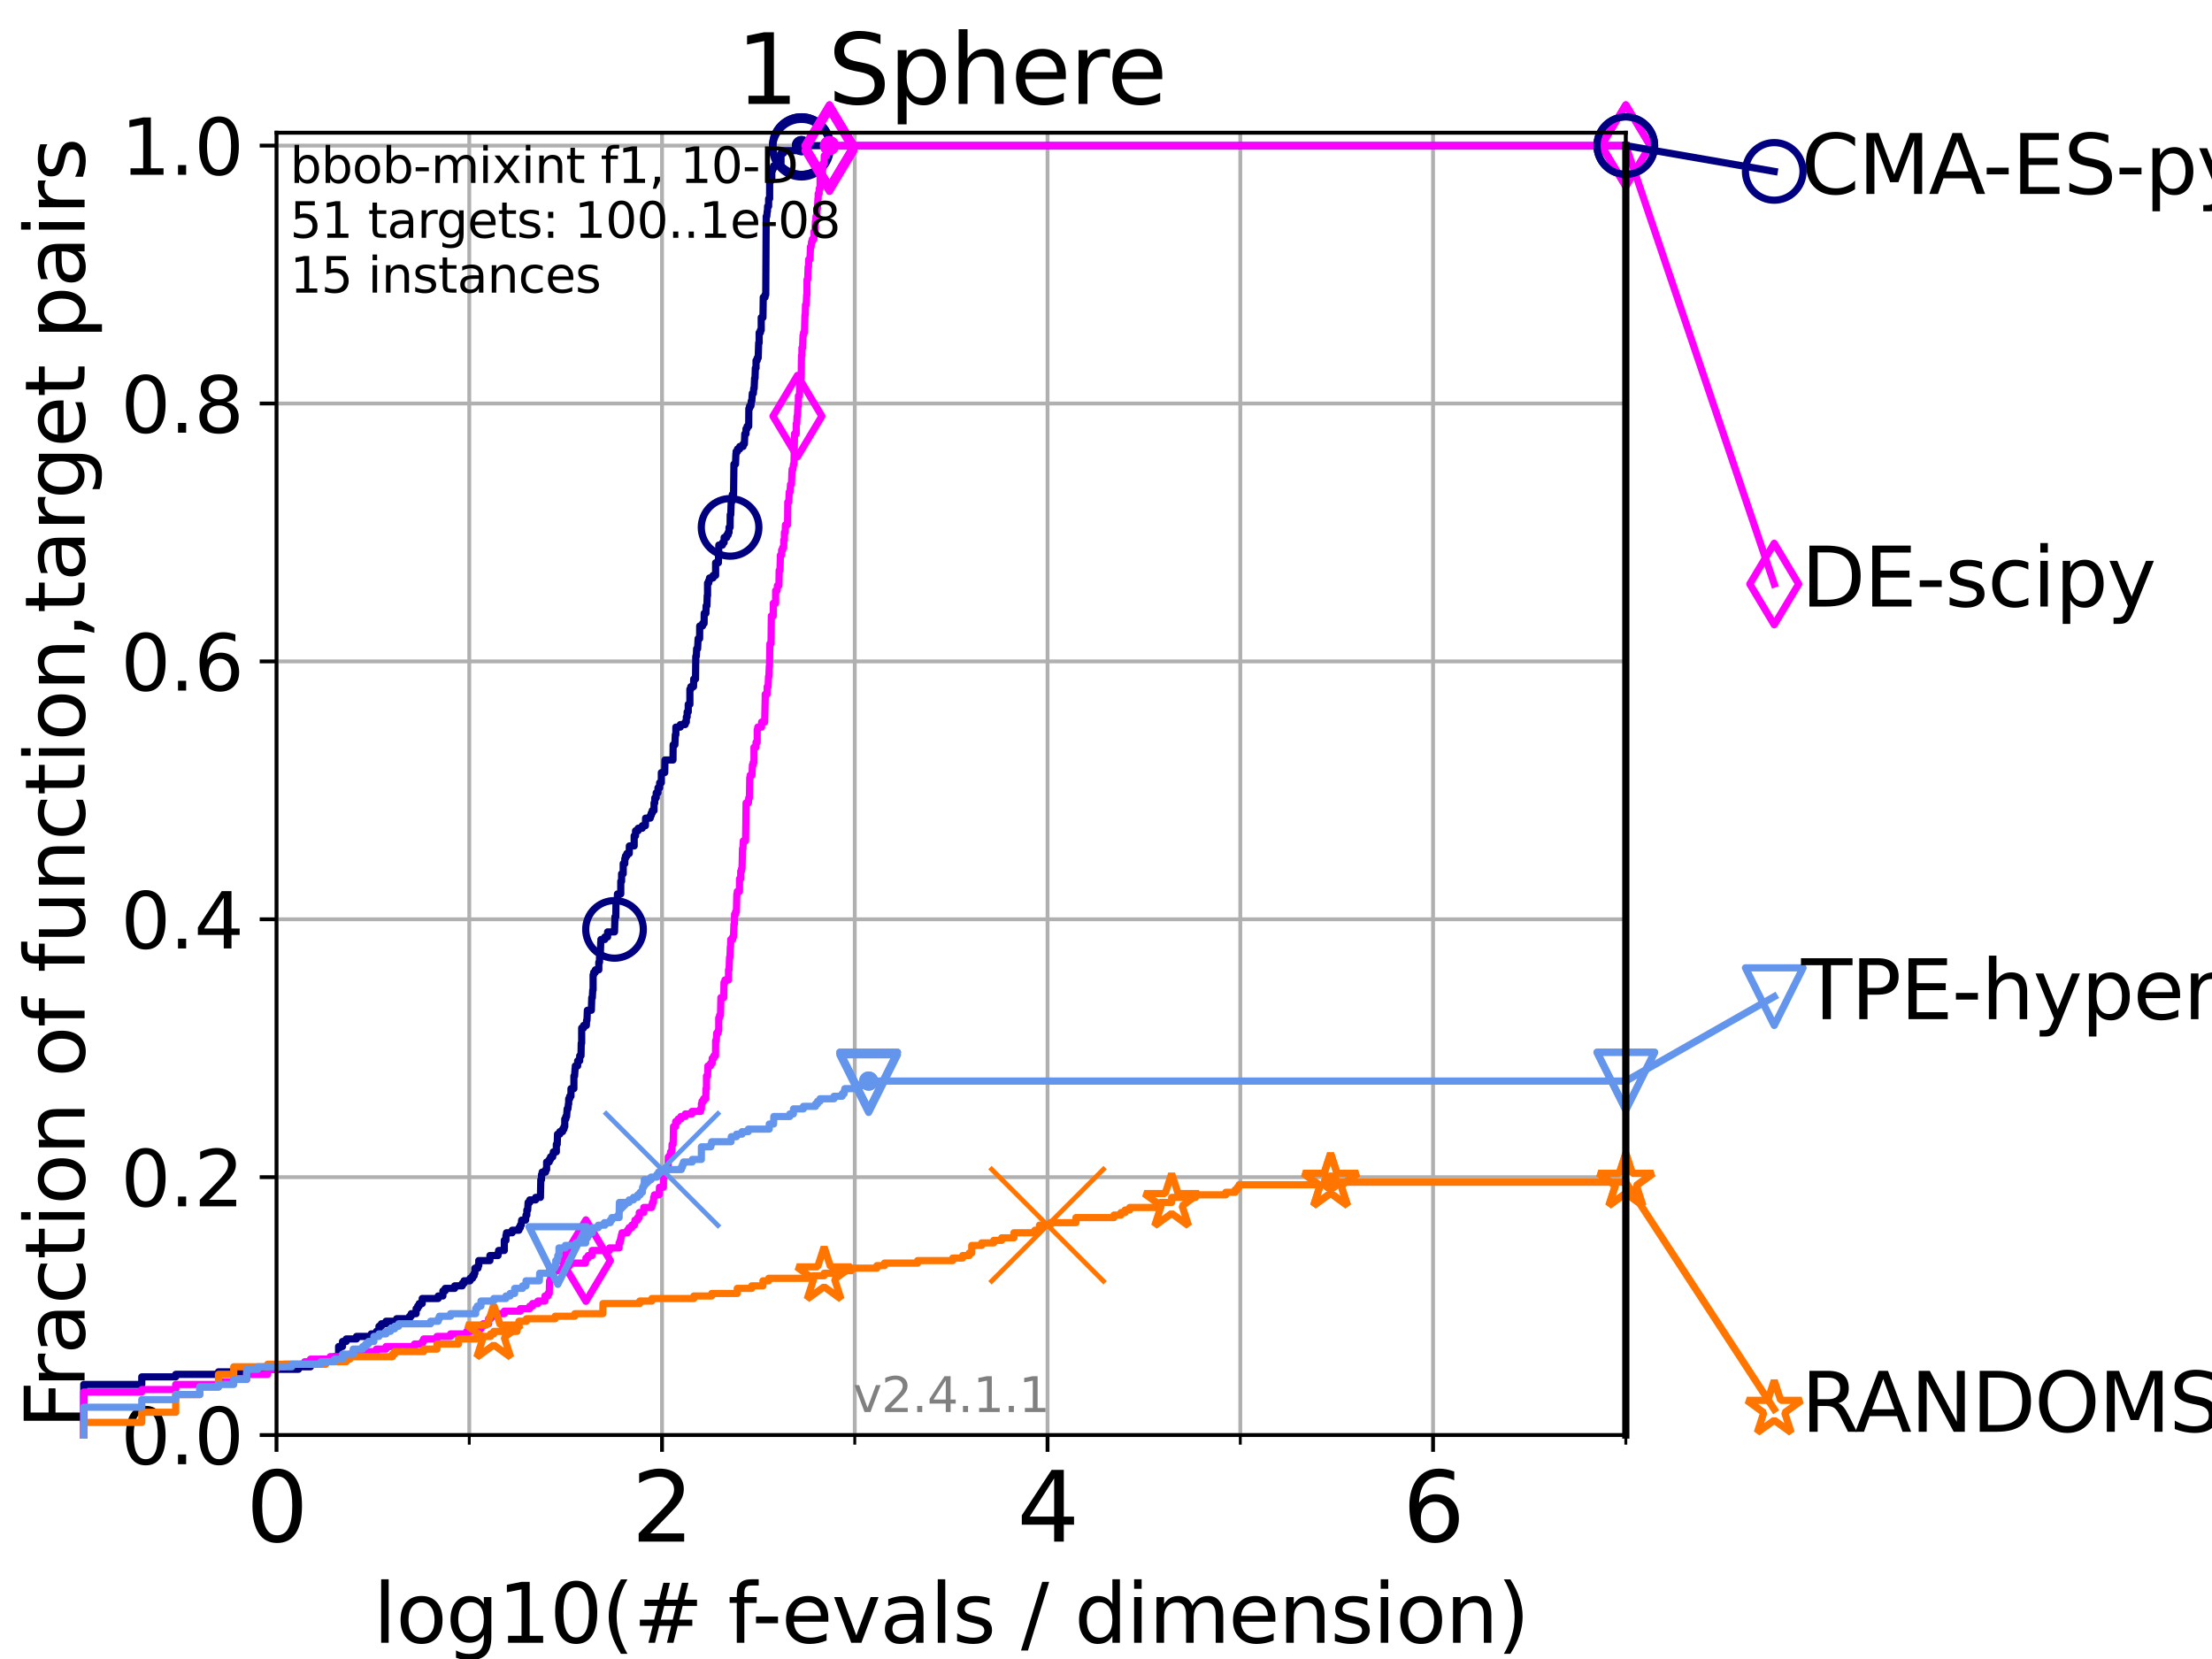 <?xml version="1.0" encoding="utf-8" standalone="no"?>
<!DOCTYPE svg PUBLIC "-//W3C//DTD SVG 1.1//EN"
  "http://www.w3.org/Graphics/SVG/1.1/DTD/svg11.dtd">
<svg height="345.6pt" version="1.1" viewBox="0 0 460.8 345.6" width="460.8pt" xmlns="http://www.w3.org/2000/svg" xmlns:xlink="http://www.w3.org/1999/xlink">
 <defs>
  <style type="text/css">*{stroke-linecap:butt;stroke-linejoin:round;}</style>
 </defs>
 <g id="figure_1">
  <g id="patch_1">
   <path d="M 0 345.6 
L 460.8 345.6 
L 460.8 0 
L 0 0 
z
" style="fill:#ffffff;"/>
  </g>
  <g id="axes_1">
   <g id="patch_2">
    <path d="M 57.6 298.944 
L 338.688 298.944 
L 338.688 27.648 
L 57.6 27.648 
z
" style="fill:#ffffff;"/>
   </g>
   <g id="matplotlib.axis_1">
    <g id="xtick_1">
     <g id="line2d_1">
      <path clip-path="url(#pfdd63fe565)" d="M 57.6 298.944 
L 57.6 27.648 
" style="fill:none;stroke:#b0b0b0;stroke-linecap:square;stroke-width:0.8;"/>
     </g>
     <g id="line2d_2">
      <defs>
       <path d="M 0 0 
L 0 3.5 
" id="m4e8c521c71" style="stroke:#000000;stroke-width:0.8;"/>
      </defs>
      <g>
       <use style="stroke:#000000;stroke-width:0.8;" x="57.6" xlink:href="#m4e8c521c71" y="298.944"/>
      </g>
     </g>
     <g id="text_1">
      <!-- 0 -->
      <g transform="translate(51.237 321.141)scale(0.2 -0.2)">
       <defs>
        <path d="M 2034 4250 
Q 1547 4250 1301 3770 
Q 1056 3291 1056 2328 
Q 1056 1369 1301 889 
Q 1547 409 2034 409 
Q 2525 409 2770 889 
Q 3016 1369 3016 2328 
Q 3016 3291 2770 3770 
Q 2525 4250 2034 4250 
z
M 2034 4750 
Q 2819 4750 3233 4129 
Q 3647 3509 3647 2328 
Q 3647 1150 3233 529 
Q 2819 -91 2034 -91 
Q 1250 -91 836 529 
Q 422 1150 422 2328 
Q 422 3509 836 4129 
Q 1250 4750 2034 4750 
z
" id="DejaVuSans-30" transform="scale(0.016)"/>
       </defs>
       <use xlink:href="#DejaVuSans-30"/>
      </g>
     </g>
    </g>
    <g id="xtick_2">
     <g id="line2d_3">
      <path clip-path="url(#pfdd63fe565)" d="M 137.911 298.944 
L 137.911 27.648 
" style="fill:none;stroke:#b0b0b0;stroke-linecap:square;stroke-width:0.8;"/>
     </g>
     <g id="line2d_4">
      <g>
       <use style="stroke:#000000;stroke-width:0.8;" x="137.911" xlink:href="#m4e8c521c71" y="298.944"/>
      </g>
     </g>
     <g id="text_2">
      <!-- 2 -->
      <g transform="translate(131.548 321.141)scale(0.2 -0.2)">
       <defs>
        <path d="M 1228 531 
L 3431 531 
L 3431 0 
L 469 0 
L 469 531 
Q 828 903 1448 1529 
Q 2069 2156 2228 2338 
Q 2531 2678 2651 2914 
Q 2772 3150 2772 3378 
Q 2772 3750 2511 3984 
Q 2250 4219 1831 4219 
Q 1534 4219 1204 4116 
Q 875 4013 500 3803 
L 500 4441 
Q 881 4594 1212 4672 
Q 1544 4750 1819 4750 
Q 2544 4750 2975 4387 
Q 3406 4025 3406 3419 
Q 3406 3131 3298 2873 
Q 3191 2616 2906 2266 
Q 2828 2175 2409 1742 
Q 1991 1309 1228 531 
z
" id="DejaVuSans-32" transform="scale(0.016)"/>
       </defs>
       <use xlink:href="#DejaVuSans-32"/>
      </g>
     </g>
    </g>
    <g id="xtick_3">
     <g id="line2d_5">
      <path clip-path="url(#pfdd63fe565)" d="M 218.222 298.944 
L 218.222 27.648 
" style="fill:none;stroke:#b0b0b0;stroke-linecap:square;stroke-width:0.8;"/>
     </g>
     <g id="line2d_6">
      <g>
       <use style="stroke:#000000;stroke-width:0.8;" x="218.222" xlink:href="#m4e8c521c71" y="298.944"/>
      </g>
     </g>
     <g id="text_3">
      <!-- 4 -->
      <g transform="translate(211.859 321.141)scale(0.2 -0.2)">
       <defs>
        <path d="M 2419 4116 
L 825 1625 
L 2419 1625 
L 2419 4116 
z
M 2253 4666 
L 3047 4666 
L 3047 1625 
L 3713 1625 
L 3713 1100 
L 3047 1100 
L 3047 0 
L 2419 0 
L 2419 1100 
L 313 1100 
L 313 1709 
L 2253 4666 
z
" id="DejaVuSans-34" transform="scale(0.016)"/>
       </defs>
       <use xlink:href="#DejaVuSans-34"/>
      </g>
     </g>
    </g>
    <g id="xtick_4">
     <g id="line2d_7">
      <path clip-path="url(#pfdd63fe565)" d="M 298.533 298.944 
L 298.533 27.648 
" style="fill:none;stroke:#b0b0b0;stroke-linecap:square;stroke-width:0.8;"/>
     </g>
     <g id="line2d_8">
      <g>
       <use style="stroke:#000000;stroke-width:0.8;" x="298.533" xlink:href="#m4e8c521c71" y="298.944"/>
      </g>
     </g>
     <g id="text_4">
      <!-- 6 -->
      <g transform="translate(292.17 321.141)scale(0.2 -0.2)">
       <defs>
        <path d="M 2113 2584 
Q 1688 2584 1439 2293 
Q 1191 2003 1191 1497 
Q 1191 994 1439 701 
Q 1688 409 2113 409 
Q 2538 409 2786 701 
Q 3034 994 3034 1497 
Q 3034 2003 2786 2293 
Q 2538 2584 2113 2584 
z
M 3366 4563 
L 3366 3988 
Q 3128 4100 2886 4159 
Q 2644 4219 2406 4219 
Q 1781 4219 1451 3797 
Q 1122 3375 1075 2522 
Q 1259 2794 1537 2939 
Q 1816 3084 2150 3084 
Q 2853 3084 3261 2657 
Q 3669 2231 3669 1497 
Q 3669 778 3244 343 
Q 2819 -91 2113 -91 
Q 1303 -91 875 529 
Q 447 1150 447 2328 
Q 447 3434 972 4092 
Q 1497 4750 2381 4750 
Q 2619 4750 2861 4703 
Q 3103 4656 3366 4563 
z
" id="DejaVuSans-36" transform="scale(0.016)"/>
       </defs>
       <use xlink:href="#DejaVuSans-36"/>
      </g>
     </g>
    </g>
    <g id="xtick_5">
     <g id="line2d_9">
      <path clip-path="url(#pfdd63fe565)" d="M 97.755 298.944 
L 97.755 27.648 
" style="fill:none;stroke:#b0b0b0;stroke-linecap:square;stroke-width:0.8;"/>
     </g>
     <g id="line2d_10">
      <defs>
       <path d="M 0 0 
L 0 2 
" id="mb579085217" style="stroke:#000000;stroke-width:0.6;"/>
      </defs>
      <g>
       <use style="stroke:#000000;stroke-width:0.6;" x="97.755" xlink:href="#mb579085217" y="298.944"/>
      </g>
     </g>
    </g>
    <g id="xtick_6">
     <g id="line2d_11">
      <path clip-path="url(#pfdd63fe565)" d="M 178.066 298.944 
L 178.066 27.648 
" style="fill:none;stroke:#b0b0b0;stroke-linecap:square;stroke-width:0.8;"/>
     </g>
     <g id="line2d_12">
      <g>
       <use style="stroke:#000000;stroke-width:0.6;" x="178.066" xlink:href="#mb579085217" y="298.944"/>
      </g>
     </g>
    </g>
    <g id="xtick_7">
     <g id="line2d_13">
      <path clip-path="url(#pfdd63fe565)" d="M 258.377 298.944 
L 258.377 27.648 
" style="fill:none;stroke:#b0b0b0;stroke-linecap:square;stroke-width:0.8;"/>
     </g>
     <g id="line2d_14">
      <g>
       <use style="stroke:#000000;stroke-width:0.6;" x="258.377" xlink:href="#mb579085217" y="298.944"/>
      </g>
     </g>
    </g>
    <g id="xtick_8">
     <g id="line2d_15">
      <path clip-path="url(#pfdd63fe565)" d="M 338.688 298.944 
L 338.688 27.648 
" style="fill:none;stroke:#b0b0b0;stroke-linecap:square;stroke-width:0.8;"/>
     </g>
     <g id="line2d_16">
      <g>
       <use style="stroke:#000000;stroke-width:0.6;" x="338.688" xlink:href="#mb579085217" y="298.944"/>
      </g>
     </g>
    </g>
    <g id="text_5">
     <!-- log10(# f-evals / dimension) -->
     <g transform="translate(77.764 342.218)scale(0.17 -0.17)">
      <defs>
       <path d="M 603 4863 
L 1178 4863 
L 1178 0 
L 603 0 
L 603 4863 
z
" id="DejaVuSans-6c" transform="scale(0.016)"/>
       <path d="M 1959 3097 
Q 1497 3097 1228 2736 
Q 959 2375 959 1747 
Q 959 1119 1226 758 
Q 1494 397 1959 397 
Q 2419 397 2687 759 
Q 2956 1122 2956 1747 
Q 2956 2369 2687 2733 
Q 2419 3097 1959 3097 
z
M 1959 3584 
Q 2709 3584 3137 3096 
Q 3566 2609 3566 1747 
Q 3566 888 3137 398 
Q 2709 -91 1959 -91 
Q 1206 -91 779 398 
Q 353 888 353 1747 
Q 353 2609 779 3096 
Q 1206 3584 1959 3584 
z
" id="DejaVuSans-6f" transform="scale(0.016)"/>
       <path d="M 2906 1791 
Q 2906 2416 2648 2759 
Q 2391 3103 1925 3103 
Q 1463 3103 1205 2759 
Q 947 2416 947 1791 
Q 947 1169 1205 825 
Q 1463 481 1925 481 
Q 2391 481 2648 825 
Q 2906 1169 2906 1791 
z
M 3481 434 
Q 3481 -459 3084 -895 
Q 2688 -1331 1869 -1331 
Q 1566 -1331 1297 -1286 
Q 1028 -1241 775 -1147 
L 775 -588 
Q 1028 -725 1275 -790 
Q 1522 -856 1778 -856 
Q 2344 -856 2625 -561 
Q 2906 -266 2906 331 
L 2906 616 
Q 2728 306 2450 153 
Q 2172 0 1784 0 
Q 1141 0 747 490 
Q 353 981 353 1791 
Q 353 2603 747 3093 
Q 1141 3584 1784 3584 
Q 2172 3584 2450 3431 
Q 2728 3278 2906 2969 
L 2906 3500 
L 3481 3500 
L 3481 434 
z
" id="DejaVuSans-67" transform="scale(0.016)"/>
       <path d="M 794 531 
L 1825 531 
L 1825 4091 
L 703 3866 
L 703 4441 
L 1819 4666 
L 2450 4666 
L 2450 531 
L 3481 531 
L 3481 0 
L 794 0 
L 794 531 
z
" id="DejaVuSans-31" transform="scale(0.016)"/>
       <path d="M 1984 4856 
Q 1566 4138 1362 3434 
Q 1159 2731 1159 2009 
Q 1159 1288 1364 580 
Q 1569 -128 1984 -844 
L 1484 -844 
Q 1016 -109 783 600 
Q 550 1309 550 2009 
Q 550 2706 781 3412 
Q 1013 4119 1484 4856 
L 1984 4856 
z
" id="DejaVuSans-28" transform="scale(0.016)"/>
       <path d="M 3272 2816 
L 2363 2816 
L 2100 1772 
L 3016 1772 
L 3272 2816 
z
M 2803 4594 
L 2478 3297 
L 3391 3297 
L 3719 4594 
L 4219 4594 
L 3897 3297 
L 4872 3297 
L 4872 2816 
L 3775 2816 
L 3519 1772 
L 4513 1772 
L 4513 1294 
L 3397 1294 
L 3072 0 
L 2572 0 
L 2894 1294 
L 1978 1294 
L 1656 0 
L 1153 0 
L 1478 1294 
L 494 1294 
L 494 1772 
L 1594 1772 
L 1856 2816 
L 850 2816 
L 850 3297 
L 1978 3297 
L 2297 4594 
L 2803 4594 
z
" id="DejaVuSans-23" transform="scale(0.016)"/>
       <path id="DejaVuSans-20" transform="scale(0.016)"/>
       <path d="M 2375 4863 
L 2375 4384 
L 1825 4384 
Q 1516 4384 1395 4259 
Q 1275 4134 1275 3809 
L 1275 3500 
L 2222 3500 
L 2222 3053 
L 1275 3053 
L 1275 0 
L 697 0 
L 697 3053 
L 147 3053 
L 147 3500 
L 697 3500 
L 697 3744 
Q 697 4328 969 4595 
Q 1241 4863 1831 4863 
L 2375 4863 
z
" id="DejaVuSans-66" transform="scale(0.016)"/>
       <path d="M 313 2009 
L 1997 2009 
L 1997 1497 
L 313 1497 
L 313 2009 
z
" id="DejaVuSans-2d" transform="scale(0.016)"/>
       <path d="M 3597 1894 
L 3597 1613 
L 953 1613 
Q 991 1019 1311 708 
Q 1631 397 2203 397 
Q 2534 397 2845 478 
Q 3156 559 3463 722 
L 3463 178 
Q 3153 47 2828 -22 
Q 2503 -91 2169 -91 
Q 1331 -91 842 396 
Q 353 884 353 1716 
Q 353 2575 817 3079 
Q 1281 3584 2069 3584 
Q 2775 3584 3186 3129 
Q 3597 2675 3597 1894 
z
M 3022 2063 
Q 3016 2534 2758 2815 
Q 2500 3097 2075 3097 
Q 1594 3097 1305 2825 
Q 1016 2553 972 2059 
L 3022 2063 
z
" id="DejaVuSans-65" transform="scale(0.016)"/>
       <path d="M 191 3500 
L 800 3500 
L 1894 563 
L 2988 3500 
L 3597 3500 
L 2284 0 
L 1503 0 
L 191 3500 
z
" id="DejaVuSans-76" transform="scale(0.016)"/>
       <path d="M 2194 1759 
Q 1497 1759 1228 1600 
Q 959 1441 959 1056 
Q 959 750 1161 570 
Q 1363 391 1709 391 
Q 2188 391 2477 730 
Q 2766 1069 2766 1631 
L 2766 1759 
L 2194 1759 
z
M 3341 1997 
L 3341 0 
L 2766 0 
L 2766 531 
Q 2569 213 2275 61 
Q 1981 -91 1556 -91 
Q 1019 -91 701 211 
Q 384 513 384 1019 
Q 384 1609 779 1909 
Q 1175 2209 1959 2209 
L 2766 2209 
L 2766 2266 
Q 2766 2663 2505 2880 
Q 2244 3097 1772 3097 
Q 1472 3097 1187 3025 
Q 903 2953 641 2809 
L 641 3341 
Q 956 3463 1253 3523 
Q 1550 3584 1831 3584 
Q 2591 3584 2966 3190 
Q 3341 2797 3341 1997 
z
" id="DejaVuSans-61" transform="scale(0.016)"/>
       <path d="M 2834 3397 
L 2834 2853 
Q 2591 2978 2328 3040 
Q 2066 3103 1784 3103 
Q 1356 3103 1142 2972 
Q 928 2841 928 2578 
Q 928 2378 1081 2264 
Q 1234 2150 1697 2047 
L 1894 2003 
Q 2506 1872 2764 1633 
Q 3022 1394 3022 966 
Q 3022 478 2636 193 
Q 2250 -91 1575 -91 
Q 1294 -91 989 -36 
Q 684 19 347 128 
L 347 722 
Q 666 556 975 473 
Q 1284 391 1588 391 
Q 1994 391 2212 530 
Q 2431 669 2431 922 
Q 2431 1156 2273 1281 
Q 2116 1406 1581 1522 
L 1381 1569 
Q 847 1681 609 1914 
Q 372 2147 372 2553 
Q 372 3047 722 3315 
Q 1072 3584 1716 3584 
Q 2034 3584 2315 3537 
Q 2597 3491 2834 3397 
z
" id="DejaVuSans-73" transform="scale(0.016)"/>
       <path d="M 1625 4666 
L 2156 4666 
L 531 -594 
L 0 -594 
L 1625 4666 
z
" id="DejaVuSans-2f" transform="scale(0.016)"/>
       <path d="M 2906 2969 
L 2906 4863 
L 3481 4863 
L 3481 0 
L 2906 0 
L 2906 525 
Q 2725 213 2448 61 
Q 2172 -91 1784 -91 
Q 1150 -91 751 415 
Q 353 922 353 1747 
Q 353 2572 751 3078 
Q 1150 3584 1784 3584 
Q 2172 3584 2448 3432 
Q 2725 3281 2906 2969 
z
M 947 1747 
Q 947 1113 1208 752 
Q 1469 391 1925 391 
Q 2381 391 2643 752 
Q 2906 1113 2906 1747 
Q 2906 2381 2643 2742 
Q 2381 3103 1925 3103 
Q 1469 3103 1208 2742 
Q 947 2381 947 1747 
z
" id="DejaVuSans-64" transform="scale(0.016)"/>
       <path d="M 603 3500 
L 1178 3500 
L 1178 0 
L 603 0 
L 603 3500 
z
M 603 4863 
L 1178 4863 
L 1178 4134 
L 603 4134 
L 603 4863 
z
" id="DejaVuSans-69" transform="scale(0.016)"/>
       <path d="M 3328 2828 
Q 3544 3216 3844 3400 
Q 4144 3584 4550 3584 
Q 5097 3584 5394 3201 
Q 5691 2819 5691 2113 
L 5691 0 
L 5113 0 
L 5113 2094 
Q 5113 2597 4934 2840 
Q 4756 3084 4391 3084 
Q 3944 3084 3684 2787 
Q 3425 2491 3425 1978 
L 3425 0 
L 2847 0 
L 2847 2094 
Q 2847 2600 2669 2842 
Q 2491 3084 2119 3084 
Q 1678 3084 1418 2786 
Q 1159 2488 1159 1978 
L 1159 0 
L 581 0 
L 581 3500 
L 1159 3500 
L 1159 2956 
Q 1356 3278 1631 3431 
Q 1906 3584 2284 3584 
Q 2666 3584 2933 3390 
Q 3200 3197 3328 2828 
z
" id="DejaVuSans-6d" transform="scale(0.016)"/>
       <path d="M 3513 2113 
L 3513 0 
L 2938 0 
L 2938 2094 
Q 2938 2591 2744 2837 
Q 2550 3084 2163 3084 
Q 1697 3084 1428 2787 
Q 1159 2491 1159 1978 
L 1159 0 
L 581 0 
L 581 3500 
L 1159 3500 
L 1159 2956 
Q 1366 3272 1645 3428 
Q 1925 3584 2291 3584 
Q 2894 3584 3203 3211 
Q 3513 2838 3513 2113 
z
" id="DejaVuSans-6e" transform="scale(0.016)"/>
       <path d="M 513 4856 
L 1013 4856 
Q 1481 4119 1714 3412 
Q 1947 2706 1947 2009 
Q 1947 1309 1714 600 
Q 1481 -109 1013 -844 
L 513 -844 
Q 928 -128 1133 580 
Q 1338 1288 1338 2009 
Q 1338 2731 1133 3434 
Q 928 4138 513 4856 
z
" id="DejaVuSans-29" transform="scale(0.016)"/>
      </defs>
      <use xlink:href="#DejaVuSans-6c"/>
      <use x="27.783" xlink:href="#DejaVuSans-6f"/>
      <use x="88.965" xlink:href="#DejaVuSans-67"/>
      <use x="152.441" xlink:href="#DejaVuSans-31"/>
      <use x="216.064" xlink:href="#DejaVuSans-30"/>
      <use x="279.688" xlink:href="#DejaVuSans-28"/>
      <use x="318.701" xlink:href="#DejaVuSans-23"/>
      <use x="402.49" xlink:href="#DejaVuSans-20"/>
      <use x="434.277" xlink:href="#DejaVuSans-66"/>
      <use x="463.982" xlink:href="#DejaVuSans-2d"/>
      <use x="500.066" xlink:href="#DejaVuSans-65"/>
      <use x="561.59" xlink:href="#DejaVuSans-76"/>
      <use x="620.77" xlink:href="#DejaVuSans-61"/>
      <use x="682.049" xlink:href="#DejaVuSans-6c"/>
      <use x="709.832" xlink:href="#DejaVuSans-73"/>
      <use x="761.932" xlink:href="#DejaVuSans-20"/>
      <use x="793.719" xlink:href="#DejaVuSans-2f"/>
      <use x="827.41" xlink:href="#DejaVuSans-20"/>
      <use x="859.197" xlink:href="#DejaVuSans-64"/>
      <use x="922.674" xlink:href="#DejaVuSans-69"/>
      <use x="950.457" xlink:href="#DejaVuSans-6d"/>
      <use x="1047.869" xlink:href="#DejaVuSans-65"/>
      <use x="1109.393" xlink:href="#DejaVuSans-6e"/>
      <use x="1172.771" xlink:href="#DejaVuSans-73"/>
      <use x="1224.871" xlink:href="#DejaVuSans-69"/>
      <use x="1252.654" xlink:href="#DejaVuSans-6f"/>
      <use x="1313.836" xlink:href="#DejaVuSans-6e"/>
      <use x="1377.215" xlink:href="#DejaVuSans-29"/>
     </g>
    </g>
   </g>
   <g id="matplotlib.axis_2">
    <g id="ytick_1">
     <g id="line2d_17">
      <path clip-path="url(#pfdd63fe565)" d="M 57.6 298.944 
L 338.688 298.944 
" style="fill:none;stroke:#b0b0b0;stroke-linecap:square;stroke-width:0.8;"/>
     </g>
     <g id="line2d_18">
      <defs>
       <path d="M 0 0 
L -3.5 0 
" id="m956c407d0b" style="stroke:#000000;stroke-width:0.8;"/>
      </defs>
      <g>
       <use style="stroke:#000000;stroke-width:0.8;" x="57.6" xlink:href="#m956c407d0b" y="298.944"/>
      </g>
     </g>
     <g id="text_6">
      <!-- 0.0 -->
      <g transform="translate(25.155 305.023)scale(0.16 -0.16)">
       <defs>
        <path d="M 684 794 
L 1344 794 
L 1344 0 
L 684 0 
L 684 794 
z
" id="DejaVuSans-2e" transform="scale(0.016)"/>
       </defs>
       <use xlink:href="#DejaVuSans-30"/>
       <use x="63.623" xlink:href="#DejaVuSans-2e"/>
       <use x="95.41" xlink:href="#DejaVuSans-30"/>
      </g>
     </g>
    </g>
    <g id="ytick_2">
     <g id="line2d_19">
      <path clip-path="url(#pfdd63fe565)" d="M 57.6 245.222 
L 338.688 245.222 
" style="fill:none;stroke:#b0b0b0;stroke-linecap:square;stroke-width:0.8;"/>
     </g>
     <g id="line2d_20">
      <g>
       <use style="stroke:#000000;stroke-width:0.8;" x="57.6" xlink:href="#m956c407d0b" y="245.222"/>
      </g>
     </g>
     <g id="text_7">
      <!-- 0.2 -->
      <g transform="translate(25.155 251.301)scale(0.16 -0.16)">
       <use xlink:href="#DejaVuSans-30"/>
       <use x="63.623" xlink:href="#DejaVuSans-2e"/>
       <use x="95.41" xlink:href="#DejaVuSans-32"/>
      </g>
     </g>
    </g>
    <g id="ytick_3">
     <g id="line2d_21">
      <path clip-path="url(#pfdd63fe565)" d="M 57.6 191.5 
L 338.688 191.5 
" style="fill:none;stroke:#b0b0b0;stroke-linecap:square;stroke-width:0.8;"/>
     </g>
     <g id="line2d_22">
      <g>
       <use style="stroke:#000000;stroke-width:0.8;" x="57.6" xlink:href="#m956c407d0b" y="191.5"/>
      </g>
     </g>
     <g id="text_8">
      <!-- 0.4 -->
      <g transform="translate(25.155 197.579)scale(0.16 -0.16)">
       <use xlink:href="#DejaVuSans-30"/>
       <use x="63.623" xlink:href="#DejaVuSans-2e"/>
       <use x="95.41" xlink:href="#DejaVuSans-34"/>
      </g>
     </g>
    </g>
    <g id="ytick_4">
     <g id="line2d_23">
      <path clip-path="url(#pfdd63fe565)" d="M 57.6 137.778 
L 338.688 137.778 
" style="fill:none;stroke:#b0b0b0;stroke-linecap:square;stroke-width:0.8;"/>
     </g>
     <g id="line2d_24">
      <g>
       <use style="stroke:#000000;stroke-width:0.8;" x="57.6" xlink:href="#m956c407d0b" y="137.778"/>
      </g>
     </g>
     <g id="text_9">
      <!-- 0.6 -->
      <g transform="translate(25.155 143.857)scale(0.16 -0.16)">
       <use xlink:href="#DejaVuSans-30"/>
       <use x="63.623" xlink:href="#DejaVuSans-2e"/>
       <use x="95.41" xlink:href="#DejaVuSans-36"/>
      </g>
     </g>
    </g>
    <g id="ytick_5">
     <g id="line2d_25">
      <path clip-path="url(#pfdd63fe565)" d="M 57.6 84.056 
L 338.688 84.056 
" style="fill:none;stroke:#b0b0b0;stroke-linecap:square;stroke-width:0.8;"/>
     </g>
     <g id="line2d_26">
      <g>
       <use style="stroke:#000000;stroke-width:0.8;" x="57.6" xlink:href="#m956c407d0b" y="84.056"/>
      </g>
     </g>
     <g id="text_10">
      <!-- 0.8 -->
      <g transform="translate(25.155 90.135)scale(0.16 -0.16)">
       <defs>
        <path d="M 2034 2216 
Q 1584 2216 1326 1975 
Q 1069 1734 1069 1313 
Q 1069 891 1326 650 
Q 1584 409 2034 409 
Q 2484 409 2743 651 
Q 3003 894 3003 1313 
Q 3003 1734 2745 1975 
Q 2488 2216 2034 2216 
z
M 1403 2484 
Q 997 2584 770 2862 
Q 544 3141 544 3541 
Q 544 4100 942 4425 
Q 1341 4750 2034 4750 
Q 2731 4750 3128 4425 
Q 3525 4100 3525 3541 
Q 3525 3141 3298 2862 
Q 3072 2584 2669 2484 
Q 3125 2378 3379 2068 
Q 3634 1759 3634 1313 
Q 3634 634 3220 271 
Q 2806 -91 2034 -91 
Q 1263 -91 848 271 
Q 434 634 434 1313 
Q 434 1759 690 2068 
Q 947 2378 1403 2484 
z
M 1172 3481 
Q 1172 3119 1398 2916 
Q 1625 2713 2034 2713 
Q 2441 2713 2670 2916 
Q 2900 3119 2900 3481 
Q 2900 3844 2670 4047 
Q 2441 4250 2034 4250 
Q 1625 4250 1398 4047 
Q 1172 3844 1172 3481 
z
" id="DejaVuSans-38" transform="scale(0.016)"/>
       </defs>
       <use xlink:href="#DejaVuSans-30"/>
       <use x="63.623" xlink:href="#DejaVuSans-2e"/>
       <use x="95.41" xlink:href="#DejaVuSans-38"/>
      </g>
     </g>
    </g>
    <g id="ytick_6">
     <g id="line2d_27">
      <path clip-path="url(#pfdd63fe565)" d="M 57.6 30.334 
L 338.688 30.334 
" style="fill:none;stroke:#b0b0b0;stroke-linecap:square;stroke-width:0.8;"/>
     </g>
     <g id="line2d_28">
      <g>
       <use style="stroke:#000000;stroke-width:0.8;" x="57.6" xlink:href="#m956c407d0b" y="30.334"/>
      </g>
     </g>
     <g id="text_11">
      <!-- 1.0 -->
      <g transform="translate(25.155 36.413)scale(0.16 -0.16)">
       <use xlink:href="#DejaVuSans-31"/>
       <use x="63.623" xlink:href="#DejaVuSans-2e"/>
       <use x="95.41" xlink:href="#DejaVuSans-30"/>
      </g>
     </g>
    </g>
    <g id="text_12">
     <!-- Fraction of function,target pairs -->
     <g transform="translate(17.62 297.681)rotate(-90)scale(0.17 -0.17)">
      <defs>
       <path d="M 628 4666 
L 3309 4666 
L 3309 4134 
L 1259 4134 
L 1259 2759 
L 3109 2759 
L 3109 2228 
L 1259 2228 
L 1259 0 
L 628 0 
L 628 4666 
z
" id="DejaVuSans-46" transform="scale(0.016)"/>
       <path d="M 2631 2963 
Q 2534 3019 2420 3045 
Q 2306 3072 2169 3072 
Q 1681 3072 1420 2755 
Q 1159 2438 1159 1844 
L 1159 0 
L 581 0 
L 581 3500 
L 1159 3500 
L 1159 2956 
Q 1341 3275 1631 3429 
Q 1922 3584 2338 3584 
Q 2397 3584 2469 3576 
Q 2541 3569 2628 3553 
L 2631 2963 
z
" id="DejaVuSans-72" transform="scale(0.016)"/>
       <path d="M 3122 3366 
L 3122 2828 
Q 2878 2963 2633 3030 
Q 2388 3097 2138 3097 
Q 1578 3097 1268 2742 
Q 959 2388 959 1747 
Q 959 1106 1268 751 
Q 1578 397 2138 397 
Q 2388 397 2633 464 
Q 2878 531 3122 666 
L 3122 134 
Q 2881 22 2623 -34 
Q 2366 -91 2075 -91 
Q 1284 -91 818 406 
Q 353 903 353 1747 
Q 353 2603 823 3093 
Q 1294 3584 2113 3584 
Q 2378 3584 2631 3529 
Q 2884 3475 3122 3366 
z
" id="DejaVuSans-63" transform="scale(0.016)"/>
       <path d="M 1172 4494 
L 1172 3500 
L 2356 3500 
L 2356 3053 
L 1172 3053 
L 1172 1153 
Q 1172 725 1289 603 
Q 1406 481 1766 481 
L 2356 481 
L 2356 0 
L 1766 0 
Q 1100 0 847 248 
Q 594 497 594 1153 
L 594 3053 
L 172 3053 
L 172 3500 
L 594 3500 
L 594 4494 
L 1172 4494 
z
" id="DejaVuSans-74" transform="scale(0.016)"/>
       <path d="M 544 1381 
L 544 3500 
L 1119 3500 
L 1119 1403 
Q 1119 906 1312 657 
Q 1506 409 1894 409 
Q 2359 409 2629 706 
Q 2900 1003 2900 1516 
L 2900 3500 
L 3475 3500 
L 3475 0 
L 2900 0 
L 2900 538 
Q 2691 219 2414 64 
Q 2138 -91 1772 -91 
Q 1169 -91 856 284 
Q 544 659 544 1381 
z
M 1991 3584 
L 1991 3584 
z
" id="DejaVuSans-75" transform="scale(0.016)"/>
       <path d="M 750 794 
L 1409 794 
L 1409 256 
L 897 -744 
L 494 -744 
L 750 256 
L 750 794 
z
" id="DejaVuSans-2c" transform="scale(0.016)"/>
       <path d="M 1159 525 
L 1159 -1331 
L 581 -1331 
L 581 3500 
L 1159 3500 
L 1159 2969 
Q 1341 3281 1617 3432 
Q 1894 3584 2278 3584 
Q 2916 3584 3314 3078 
Q 3713 2572 3713 1747 
Q 3713 922 3314 415 
Q 2916 -91 2278 -91 
Q 1894 -91 1617 61 
Q 1341 213 1159 525 
z
M 3116 1747 
Q 3116 2381 2855 2742 
Q 2594 3103 2138 3103 
Q 1681 3103 1420 2742 
Q 1159 2381 1159 1747 
Q 1159 1113 1420 752 
Q 1681 391 2138 391 
Q 2594 391 2855 752 
Q 3116 1113 3116 1747 
z
" id="DejaVuSans-70" transform="scale(0.016)"/>
      </defs>
      <use xlink:href="#DejaVuSans-46"/>
      <use x="50.27" xlink:href="#DejaVuSans-72"/>
      <use x="91.383" xlink:href="#DejaVuSans-61"/>
      <use x="152.662" xlink:href="#DejaVuSans-63"/>
      <use x="207.643" xlink:href="#DejaVuSans-74"/>
      <use x="246.852" xlink:href="#DejaVuSans-69"/>
      <use x="274.635" xlink:href="#DejaVuSans-6f"/>
      <use x="335.816" xlink:href="#DejaVuSans-6e"/>
      <use x="399.195" xlink:href="#DejaVuSans-20"/>
      <use x="430.982" xlink:href="#DejaVuSans-6f"/>
      <use x="492.164" xlink:href="#DejaVuSans-66"/>
      <use x="527.369" xlink:href="#DejaVuSans-20"/>
      <use x="559.156" xlink:href="#DejaVuSans-66"/>
      <use x="594.361" xlink:href="#DejaVuSans-75"/>
      <use x="657.74" xlink:href="#DejaVuSans-6e"/>
      <use x="721.119" xlink:href="#DejaVuSans-63"/>
      <use x="776.1" xlink:href="#DejaVuSans-74"/>
      <use x="815.309" xlink:href="#DejaVuSans-69"/>
      <use x="843.092" xlink:href="#DejaVuSans-6f"/>
      <use x="904.273" xlink:href="#DejaVuSans-6e"/>
      <use x="967.652" xlink:href="#DejaVuSans-2c"/>
      <use x="999.439" xlink:href="#DejaVuSans-74"/>
      <use x="1038.648" xlink:href="#DejaVuSans-61"/>
      <use x="1099.928" xlink:href="#DejaVuSans-72"/>
      <use x="1139.291" xlink:href="#DejaVuSans-67"/>
      <use x="1202.768" xlink:href="#DejaVuSans-65"/>
      <use x="1264.291" xlink:href="#DejaVuSans-74"/>
      <use x="1303.5" xlink:href="#DejaVuSans-20"/>
      <use x="1335.287" xlink:href="#DejaVuSans-70"/>
      <use x="1398.764" xlink:href="#DejaVuSans-61"/>
      <use x="1460.043" xlink:href="#DejaVuSans-69"/>
      <use x="1487.826" xlink:href="#DejaVuSans-72"/>
      <use x="1528.939" xlink:href="#DejaVuSans-73"/>
     </g>
    </g>
   </g>
   <g id="line2d_29">
    <defs>
     <path d="M 0 1.5 
C 0.398 1.5 0.779 1.342 1.061 1.061 
C 1.342 0.779 1.5 0.398 1.5 0 
C 1.5 -0.398 1.342 -0.779 1.061 -1.061 
C 0.779 -1.342 0.398 -1.5 0 -1.5 
C -0.398 -1.5 -0.779 -1.342 -1.061 -1.061 
C -1.342 -0.779 -1.5 -0.398 -1.5 0 
C -1.5 0.398 -1.342 0.779 -1.061 1.061 
C -0.779 1.342 -0.398 1.5 0 1.5 
z
" id="m65951b0a54" style="stroke:#000080;"/>
    </defs>
    <g>
     <use style="fill:#000080;stroke:#000080;" x="166.955" xlink:href="#m65951b0a54" y="30.334"/>
     <use style="fill:#000080;stroke:#000080;" x="166.955" xlink:href="#m65951b0a54" y="30.334"/>
    </g>
   </g>
   <g id="line2d_30">
    <path d="M 17.445 298.944 
L 17.445 288.41 
L 29.533 288.41 
L 29.533 286.83 
L 36.604 286.83 
L 36.604 286.304 
L 45.512 286.304 
L 45.512 285.777 
L 51.38 285.777 
L 51.38 285.25 
L 62.175 285.25 
L 62.175 284.723 
L 64.671 284.723 
L 64.671 283.67 
L 66.854 283.67 
L 66.854 283.143 
L 69.688 283.143 
L 69.688 282.617 
L 70.539 282.617 
L 70.539 280.51 
L 71.35 280.51 
L 71.35 279.457 
L 72.125 279.457 
L 72.125 278.93 
L 74.263 278.93 
L 74.263 278.403 
L 77.331 278.403 
L 77.331 277.877 
L 78.421 277.877 
L 78.421 277.35 
L 78.942 277.35 
L 78.942 276.296 
L 79.447 276.296 
L 79.447 275.77 
L 80.416 275.77 
L 80.416 275.243 
L 82.627 275.243 
L 82.627 274.716 
L 85.315 274.716 
L 85.315 274.19 
L 85.667 274.19 
L 85.667 273.663 
L 86.684 273.663 
L 86.684 272.61 
L 87.01 272.61 
L 87.01 272.083 
L 87.33 272.083 
L 87.33 271.556 
L 87.952 271.556 
L 87.952 270.503 
L 91.284 270.503 
L 91.284 269.976 
L 92.267 269.976 
L 92.267 268.923 
L 92.738 268.923 
L 92.738 268.396 
L 94.715 268.396 
L 94.715 267.87 
L 96.301 267.87 
L 96.301 267.343 
L 96.676 267.343 
L 96.676 266.816 
L 97.929 266.816 
L 97.929 266.289 
L 98.439 266.289 
L 98.439 265.763 
L 98.772 265.763 
L 98.772 265.236 
L 98.935 265.236 
L 98.935 264.183 
L 99.575 264.183 
L 99.575 263.656 
L 99.732 263.656 
L 99.732 262.603 
L 102.06 262.603 
L 102.06 261.549 
L 103.747 261.549 
L 103.747 261.023 
L 103.871 261.023 
L 103.871 260.496 
L 105.057 260.496 
L 105.057 258.389 
L 105.398 258.389 
L 105.398 257.336 
L 105.51 257.336 
L 105.51 256.809 
L 106.699 256.809 
L 106.699 256.282 
L 108.103 256.282 
L 108.103 255.756 
L 108.389 255.756 
L 108.389 255.229 
L 108.578 255.229 
L 108.671 254.176 
L 109.491 254.176 
L 109.58 253.122 
L 109.756 253.122 
L 109.756 252.069 
L 109.93 252.069 
L 110.017 250.489 
L 110.359 250.489 
L 110.359 249.962 
L 111.585 249.962 
L 111.585 249.436 
L 112.581 249.436 
L 112.656 245.749 
L 112.804 245.749 
L 112.804 244.695 
L 112.95 244.695 
L 112.95 244.169 
L 113.665 244.169 
L 113.665 243.642 
L 113.874 243.642 
L 113.874 242.062 
L 114.419 242.062 
L 114.419 241.535 
L 114.685 241.535 
L 114.685 241.009 
L 115.141 241.009 
L 115.141 240.482 
L 115.27 240.482 
L 115.27 239.955 
L 115.897 239.955 
L 115.897 238.375 
L 116.081 238.375 
L 116.142 236.268 
L 116.621 236.268 
L 116.621 235.742 
L 117.203 235.742 
L 117.203 235.215 
L 117.486 235.215 
L 117.486 234.688 
L 117.654 234.688 
L 117.654 233.108 
L 117.876 233.108 
L 117.876 232.582 
L 118.04 232.582 
L 118.149 231.001 
L 118.31 231.001 
L 118.417 229.948 
L 118.471 229.948 
L 118.471 228.895 
L 118.682 228.895 
L 118.682 228.368 
L 118.943 228.368 
L 118.943 226.788 
L 119.553 226.788 
L 119.553 224.155 
L 119.702 224.155 
L 119.801 222.575 
L 119.85 222.575 
L 119.85 222.048 
L 120.335 222.048 
L 120.335 220.994 
L 120.759 220.994 
L 120.759 219.941 
L 121.037 219.941 
L 121.083 217.308 
L 121.174 217.308 
L 121.174 214.148 
L 121.579 214.148 
L 121.579 213.621 
L 122.148 213.621 
L 122.191 212.567 
L 122.277 212.567 
L 122.362 210.461 
L 123.193 210.461 
L 123.274 207.827 
L 123.394 207.827 
L 123.474 206.247 
L 123.554 206.247 
L 123.554 203.087 
L 123.673 203.087 
L 123.673 202.56 
L 124.024 202.56 
L 124.024 202.034 
L 124.744 202.034 
L 124.744 200.454 
L 124.892 200.454 
L 124.892 199.4 
L 125.038 199.4 
L 125.147 196.24 
L 125.183 196.24 
L 125.183 195.714 
L 125.996 195.714 
L 125.996 195.187 
L 126.574 195.187 
L 126.574 194.133 
L 128.016 194.133 
L 128.108 190.973 
L 128.291 190.973 
L 128.321 187.813 
L 128.62 187.813 
L 128.62 186.233 
L 129.319 186.233 
L 129.319 183.6 
L 129.49 183.6 
L 129.49 182.02 
L 129.826 182.02 
L 129.826 179.913 
L 130.155 179.913 
L 130.155 178.86 
L 130.291 178.86 
L 130.291 178.333 
L 130.585 178.333 
L 130.585 177.806 
L 131.082 177.806 
L 131.108 176.226 
L 132.109 176.226 
L 132.109 174.119 
L 132.399 174.119 
L 132.399 173.066 
L 132.94 173.066 
L 132.94 172.539 
L 133.8 172.539 
L 133.8 172.013 
L 134.45 172.013 
L 134.492 170.433 
L 135.462 170.433 
L 135.462 169.906 
L 135.662 169.906 
L 135.662 169.379 
L 135.879 169.379 
L 135.879 168.853 
L 136.247 168.853 
L 136.247 167.272 
L 136.4 167.272 
L 136.4 166.219 
L 136.701 166.219 
L 136.701 165.166 
L 137.071 165.166 
L 137.071 164.112 
L 137.416 164.112 
L 137.416 163.059 
L 137.771 163.059 
L 137.771 160.952 
L 138.477 160.952 
L 138.528 158.319 
L 140.196 158.319 
L 140.226 155.159 
L 140.589 155.159 
L 140.679 153.052 
L 140.797 153.052 
L 140.797 151.472 
L 141.718 151.472 
L 141.718 150.945 
L 142.726 150.945 
L 142.726 150.419 
L 142.976 150.419 
L 142.976 149.365 
L 143.144 149.365 
L 143.144 148.312 
L 143.375 148.312 
L 143.375 146.732 
L 143.716 146.732 
L 143.716 143.572 
L 143.915 143.572 
L 143.915 143.045 
L 144.475 143.045 
L 144.511 141.465 
L 144.889 141.465 
L 144.947 136.725 
L 145.063 136.725 
L 145.121 135.145 
L 145.327 135.145 
L 145.43 133.038 
L 145.744 133.038 
L 145.766 130.404 
L 146.356 130.404 
L 146.356 129.878 
L 146.676 129.878 
L 146.697 127.771 
L 147.051 127.771 
L 147.103 126.191 
L 147.267 126.191 
L 147.328 124.084 
L 147.399 124.084 
L 147.399 121.451 
L 147.64 121.451 
L 147.64 120.924 
L 147.809 120.924 
L 147.809 120.397 
L 148.545 120.397 
L 148.545 119.871 
L 149.077 119.871 
L 149.077 117.237 
L 149.655 117.237 
L 149.744 113.55 
L 150.514 113.55 
L 150.514 113.024 
L 150.85 113.024 
L 150.85 111.97 
L 151.389 111.97 
L 151.389 111.444 
L 151.693 111.444 
L 151.693 110.917 
L 151.874 110.917 
L 151.874 109.864 
L 152.092 109.864 
L 152.115 107.23 
L 152.23 107.23 
L 152.322 104.597 
L 152.436 104.597 
L 152.436 103.543 
L 152.55 103.543 
L 152.55 103.017 
L 152.811 103.017 
L 152.893 96.697 
L 153.222 96.697 
L 153.301 94.59 
L 153.345 94.59 
L 153.345 94.063 
L 153.637 94.063 
L 153.637 93.536 
L 154.098 93.536 
L 154.098 93.01 
L 154.801 93.01 
L 154.801 92.483 
L 155.07 92.483 
L 155.155 90.376 
L 155.406 90.376 
L 155.406 89.323 
L 155.641 89.323 
L 155.641 88.796 
L 155.972 88.796 
L 155.997 85.109 
L 156.151 85.109 
L 156.151 84.583 
L 156.43 84.583 
L 156.509 83.529 
L 156.616 83.529 
L 156.723 81.949 
L 156.942 81.949 
L 157.017 80.896 
L 157.105 80.896 
L 157.197 78.789 
L 157.284 78.789 
L 157.347 76.682 
L 157.495 76.682 
L 157.495 75.102 
L 157.737 75.102 
L 157.737 74.576 
L 157.943 74.576 
L 158.048 71.416 
L 158.146 71.416 
L 158.146 69.309 
L 158.401 69.309 
L 158.401 68.782 
L 158.578 68.782 
L 158.578 66.149 
L 158.937 66.149 
L 158.999 61.935 
L 159.37 61.935 
L 159.37 61.409 
L 159.522 61.409 
L 159.613 45.081 
L 159.738 45.081 
L 159.823 44.028 
L 159.877 44.028 
L 159.907 42.975 
L 160.118 42.975 
L 160.123 41.395 
L 160.327 41.395 
L 160.336 37.708 
L 160.604 37.708 
L 160.604 37.181 
L 160.779 37.181 
L 160.779 35.601 
L 160.91 35.601 
L 160.91 35.074 
L 161.156 35.074 
L 161.156 34.548 
L 161.859 34.548 
L 161.859 34.021 
L 162.695 34.021 
L 162.708 31.914 
L 163.214 31.914 
L 163.214 31.387 
L 166.375 31.387 
L 166.375 30.861 
L 166.955 30.861 
L 166.955 30.334 
L 338.688 30.334 
L 338.688 30.334 
" style="fill:none;stroke:#000080;stroke-linecap:square;stroke-width:1.5;"/>
   </g>
   <g id="line2d_31">
    <defs>
     <path d="M 0 6 
C 1.591 6 3.117 5.368 4.243 4.243 
C 5.368 3.117 6 1.591 6 0 
C 6 -1.591 5.368 -3.117 4.243 -4.243 
C 3.117 -5.368 1.591 -6 0 -6 
C -1.591 -6 -3.117 -5.368 -4.243 -4.243 
C -5.368 -3.117 -6 -1.591 -6 0 
C -6 1.591 -5.368 3.117 -4.243 4.243 
C -3.117 5.368 -1.591 6 0 6 
z
" id="m2b9256cb0f" style="stroke:#000080;stroke-width:1.5;"/>
    </defs>
    <g>
     <use style="fill-opacity:0;stroke:#000080;stroke-width:1.5;" x="128.016" xlink:href="#m2b9256cb0f" y="193.607"/>
     <use style="fill-opacity:0;stroke:#000080;stroke-width:1.5;" x="152.092" xlink:href="#m2b9256cb0f" y="109.864"/>
     <use style="fill-opacity:0;stroke:#000080;stroke-width:1.5;" x="166.955" xlink:href="#m2b9256cb0f" y="30.861"/>
     <use style="fill-opacity:0;stroke:#000080;stroke-width:1.5;" x="166.955" xlink:href="#m2b9256cb0f" y="30.334"/>
     <use style="fill-opacity:0;stroke:#000080;stroke-width:1.5;" x="166.955" xlink:href="#m2b9256cb0f" y="30.334"/>
     <use style="fill-opacity:0;stroke:#000080;stroke-width:1.5;" x="338.688" xlink:href="#m2b9256cb0f" y="30.334"/>
    </g>
   </g>
   <g id="line2d_32">
    <path style="fill:none;stroke:#000080;stroke-linecap:square;stroke-width:1.5;"/>
    <g/>
   </g>
   <g id="line2d_33">
    <defs>
     <path d="M 0 1.5 
C 0.398 1.5 0.779 1.342 1.061 1.061 
C 1.342 0.779 1.5 0.398 1.5 0 
C 1.5 -0.398 1.342 -0.779 1.061 -1.061 
C 0.779 -1.342 0.398 -1.5 0 -1.5 
C -0.398 -1.5 -0.779 -1.342 -1.061 -1.061 
C -1.342 -0.779 -1.5 -0.398 -1.5 0 
C -1.5 0.398 -1.342 0.779 -1.061 1.061 
C -0.779 1.342 -0.398 1.5 0 1.5 
z
" id="m837f5bf0dd" style="stroke:#ff00ff;"/>
    </defs>
    <g>
     <use style="fill:#ff00ff;stroke:#ff00ff;" x="172.796" xlink:href="#m837f5bf0dd" y="30.334"/>
     <use style="fill:#ff00ff;stroke:#ff00ff;" x="172.796" xlink:href="#m837f5bf0dd" y="30.334"/>
    </g>
   </g>
   <g id="line2d_34">
    <path d="M 17.445 298.944 
L 17.445 289.99 
L 29.533 289.99 
L 29.533 289.464 
L 36.604 289.464 
L 36.604 288.41 
L 45.512 288.41 
L 45.512 287.884 
L 48.692 287.884 
L 48.692 287.357 
L 51.38 287.357 
L 51.38 286.304 
L 55.763 286.304 
L 55.763 285.25 
L 57.6 285.25 
L 57.6 284.723 
L 59.262 284.723 
L 59.262 284.197 
L 63.468 284.197 
L 63.468 283.67 
L 64.671 283.67 
L 64.671 283.143 
L 68.793 283.143 
L 68.793 282.617 
L 72.868 282.617 
L 72.868 282.09 
L 73.579 282.09 
L 73.579 281.563 
L 78.421 281.563 
L 78.421 281.037 
L 80.416 281.037 
L 80.416 280.51 
L 86.351 280.51 
L 86.351 279.983 
L 87.952 279.983 
L 87.952 279.457 
L 88.256 279.457 
L 88.256 278.93 
L 91.03 278.93 
L 91.03 278.403 
L 93.864 278.403 
L 93.864 277.877 
L 97.224 277.877 
L 97.224 277.35 
L 98.271 277.35 
L 98.271 276.823 
L 100.193 276.823 
L 100.193 276.296 
L 100.642 276.296 
L 100.642 275.77 
L 101.786 275.77 
L 101.786 274.716 
L 102.196 274.716 
L 102.196 274.19 
L 103.498 274.19 
L 103.498 273.663 
L 105.057 273.663 
L 105.057 273.136 
L 108.389 273.136 
L 108.389 272.61 
L 110.359 272.61 
L 110.359 272.083 
L 110.942 272.083 
L 110.942 271.556 
L 112.052 271.556 
L 112.052 271.03 
L 113.524 271.03 
L 113.524 269.976 
L 114.148 269.976 
L 114.148 269.45 
L 114.419 269.45 
L 114.486 266.816 
L 114.685 266.816 
L 114.685 266.289 
L 114.947 266.289 
L 114.947 265.763 
L 115.141 265.763 
L 115.141 265.236 
L 115.397 265.236 
L 115.397 264.709 
L 117.088 264.709 
L 117.088 264.183 
L 118.203 264.183 
L 118.203 263.656 
L 118.682 263.656 
L 118.682 263.129 
L 121.975 263.129 
L 122.062 262.076 
L 122.531 262.076 
L 122.531 261.549 
L 123.354 261.549 
L 123.354 260.496 
L 126.97 260.496 
L 126.97 259.969 
L 128.973 259.969 
L 128.973 258.916 
L 129.176 258.916 
L 129.176 258.389 
L 129.319 258.389 
L 129.319 257.862 
L 129.433 257.862 
L 129.433 257.336 
L 129.574 257.336 
L 129.574 256.809 
L 130.691 256.809 
L 130.691 256.282 
L 131.031 256.282 
L 131.031 255.756 
L 131.616 255.756 
L 131.616 255.229 
L 132.158 255.229 
L 132.158 254.702 
L 132.279 254.702 
L 132.279 254.176 
L 132.824 254.176 
L 132.824 253.649 
L 133.171 253.649 
L 133.171 252.596 
L 134.106 252.596 
L 134.106 251.542 
L 135.761 251.542 
L 135.761 251.016 
L 135.918 251.016 
L 135.918 250.489 
L 136.131 250.489 
L 136.17 249.436 
L 136.324 249.436 
L 136.324 248.909 
L 137.308 248.909 
L 137.38 247.329 
L 138.205 247.329 
L 138.205 245.222 
L 138.426 245.222 
L 138.528 243.642 
L 139.172 243.642 
L 139.221 241.009 
L 139.573 241.009 
L 139.573 240.482 
L 139.699 240.482 
L 139.699 239.955 
L 139.949 239.955 
L 140.011 238.375 
L 140.226 238.375 
L 140.303 234.688 
L 140.753 234.688 
L 140.753 233.635 
L 141.264 233.635 
L 141.264 233.108 
L 141.83 233.108 
L 141.83 232.582 
L 142.753 232.582 
L 142.753 232.055 
L 144.148 232.055 
L 144.148 231.528 
L 145.943 231.528 
L 145.943 231.001 
L 146.118 231.001 
L 146.118 229.948 
L 146.238 229.948 
L 146.238 229.421 
L 146.57 229.421 
L 146.57 228.895 
L 147.031 228.895 
L 147.062 226.788 
L 147.175 226.788 
L 147.175 224.155 
L 147.409 224.155 
L 147.47 222.048 
L 148.015 222.048 
L 148.015 221.521 
L 148.364 221.521 
L 148.364 220.468 
L 148.705 220.468 
L 148.705 219.941 
L 149.058 219.941 
L 149.077 216.781 
L 149.223 216.781 
L 149.296 215.201 
L 149.611 215.201 
L 149.611 214.674 
L 149.726 214.674 
L 149.726 212.041 
L 149.894 212.041 
L 149.894 211.514 
L 150.094 211.514 
L 150.172 207.827 
L 150.775 207.827 
L 150.816 204.667 
L 151.023 204.667 
L 151.023 204.141 
L 151.764 204.141 
L 151.764 202.034 
L 151.882 202.034 
L 151.975 199.4 
L 152.068 199.4 
L 152.13 197.294 
L 152.184 197.294 
L 152.223 195.714 
L 152.625 195.714 
L 152.625 195.187 
L 152.796 195.187 
L 152.893 192.553 
L 152.996 192.553 
L 153.025 190.447 
L 153.236 190.447 
L 153.236 189.92 
L 153.409 189.92 
L 153.495 186.233 
L 153.588 186.233 
L 153.588 185.706 
L 154.05 185.706 
L 154.05 183.073 
L 154.304 183.073 
L 154.304 181.493 
L 154.467 181.493 
L 154.467 180.966 
L 154.581 180.966 
L 154.681 176.753 
L 154.781 176.753 
L 154.841 175.173 
L 155.316 175.173 
L 155.425 167.272 
L 155.91 167.272 
L 155.972 166.219 
L 156.12 166.219 
L 156.181 162.006 
L 156.279 162.006 
L 156.279 161.479 
L 156.664 161.479 
L 156.735 159.372 
L 156.895 159.372 
L 156.895 158.846 
L 157.064 158.846 
L 157.064 155.685 
L 157.495 155.685 
L 157.495 154.632 
L 157.743 154.632 
L 157.743 151.999 
L 157.86 151.999 
L 157.86 151.472 
L 158.653 151.472 
L 158.653 150.419 
L 159.294 150.419 
L 159.401 145.678 
L 159.411 145.678 
L 159.411 144.625 
L 159.808 144.625 
L 159.813 143.045 
L 160.006 143.045 
L 160.094 140.938 
L 160.172 140.938 
L 160.249 138.831 
L 160.298 138.831 
L 160.385 134.091 
L 160.618 134.091 
L 160.685 128.298 
L 161.096 128.298 
L 161.096 125.664 
L 161.578 125.664 
L 161.578 123.031 
L 161.894 123.031 
L 161.951 121.977 
L 162.265 121.977 
L 162.312 118.817 
L 162.488 118.817 
L 162.573 115.657 
L 162.825 115.657 
L 162.825 114.604 
L 163.045 114.604 
L 163.045 114.077 
L 163.267 114.077 
L 163.267 112.497 
L 163.409 112.497 
L 163.409 110.917 
L 163.566 110.917 
L 163.622 109.337 
L 164.063 109.337 
L 164.114 104.597 
L 164.326 104.597 
L 164.41 102.49 
L 164.585 102.49 
L 164.675 100.91 
L 164.881 100.91 
L 164.97 98.277 
L 165.007 98.277 
L 165.007 97.75 
L 165.19 97.75 
L 165.292 96.697 
L 165.408 96.697 
L 165.508 90.376 
L 165.87 90.376 
L 165.87 88.27 
L 165.982 88.27 
L 166.044 86.69 
L 166.121 86.69 
L 166.221 84.583 
L 166.317 84.583 
L 166.32 82.476 
L 166.538 82.476 
L 166.605 79.843 
L 166.766 79.843 
L 166.766 78.789 
L 166.905 78.789 
L 166.962 74.049 
L 167.057 74.049 
L 167.057 72.469 
L 167.188 72.469 
L 167.288 69.836 
L 167.395 69.836 
L 167.395 69.309 
L 167.586 69.309 
L 167.685 65.622 
L 167.757 65.622 
L 167.801 63.515 
L 167.948 63.515 
L 168.045 61.409 
L 168.11 61.409 
L 168.119 58.248 
L 168.257 58.248 
L 168.34 55.615 
L 168.428 55.615 
L 168.464 54.035 
L 168.743 54.035 
L 168.835 51.402 
L 168.977 51.402 
L 169.07 50.348 
L 169.233 50.348 
L 169.233 49.821 
L 169.557 49.821 
L 169.563 48.241 
L 169.789 48.241 
L 169.861 46.135 
L 169.917 46.135 
L 169.987 45.081 
L 170.152 45.081 
L 170.152 43.501 
L 170.286 43.501 
L 170.389 41.395 
L 170.443 41.395 
L 170.443 40.341 
L 170.653 40.341 
L 170.653 39.288 
L 170.841 39.288 
L 170.841 36.654 
L 171.287 36.654 
L 171.387 35.074 
L 171.463 35.074 
L 171.463 34.021 
L 171.676 34.021 
L 171.711 32.441 
L 172.189 32.441 
L 172.189 31.914 
L 172.325 31.914 
L 172.325 31.387 
L 172.796 31.387 
L 172.796 30.334 
L 338.688 30.334 
L 338.688 30.334 
" style="fill:none;stroke:#ff00ff;stroke-linecap:square;stroke-width:1.5;"/>
   </g>
   <g id="line2d_35">
    <defs>
     <path d="M 0 8.485 
L 5.091 0 
L 0 -8.485 
L -5.091 0 
z
" id="m11ebeca711" style="stroke:#ff00ff;stroke-linejoin:miter;stroke-width:1.5;"/>
    </defs>
    <g>
     <use style="fill-opacity:0;stroke:#ff00ff;stroke-linejoin:miter;stroke-width:1.5;" x="122.062" xlink:href="#m11ebeca711" y="262.603"/>
     <use style="fill-opacity:0;stroke:#ff00ff;stroke-linejoin:miter;stroke-width:1.5;" x="166.121" xlink:href="#m11ebeca711" y="86.69"/>
     <use style="fill-opacity:0;stroke:#ff00ff;stroke-linejoin:miter;stroke-width:1.5;" x="172.796" xlink:href="#m11ebeca711" y="31.387"/>
     <use style="fill-opacity:0;stroke:#ff00ff;stroke-linejoin:miter;stroke-width:1.5;" x="172.796" xlink:href="#m11ebeca711" y="30.334"/>
     <use style="fill-opacity:0;stroke:#ff00ff;stroke-linejoin:miter;stroke-width:1.5;" x="172.796" xlink:href="#m11ebeca711" y="30.334"/>
     <use style="fill-opacity:0;stroke:#ff00ff;stroke-linejoin:miter;stroke-width:1.5;" x="338.688" xlink:href="#m11ebeca711" y="30.334"/>
    </g>
   </g>
   <g id="line2d_36">
    <path style="fill:none;stroke:#ff00ff;stroke-linecap:square;stroke-width:1.5;"/>
    <g/>
   </g>
   <g id="line2d_37">
    <defs>
     <path d="M 0 1.5 
C 0.398 1.5 0.779 1.342 1.061 1.061 
C 1.342 0.779 1.5 0.398 1.5 0 
C 1.5 -0.398 1.342 -0.779 1.061 -1.061 
C 0.779 -1.342 0.398 -1.5 0 -1.5 
C -0.398 -1.5 -0.779 -1.342 -1.061 -1.061 
C -1.342 -0.779 -1.5 -0.398 -1.5 0 
C -1.5 0.398 -1.342 0.779 -1.061 1.061 
C -0.779 1.342 -0.398 1.5 0 1.5 
z
" id="mb297ff68ee" style="stroke:#ff7500;"/>
    </defs>
    <g>
     <use style="fill:#ff7500;stroke:#ff7500;" x="277.186" xlink:href="#mb297ff68ee" y="246.275"/>
     <use style="fill:#ff7500;stroke:#ff7500;" x="277.186" xlink:href="#mb297ff68ee" y="246.275"/>
    </g>
   </g>
   <g id="line2d_38">
    <path d="M 17.445 298.944 
L 17.445 296.311 
L 29.533 296.311 
L 29.533 294.204 
L 36.604 294.204 
L 36.604 290.517 
L 41.621 290.517 
L 41.621 288.937 
L 45.512 288.937 
L 45.512 286.304 
L 48.692 286.304 
L 48.692 284.723 
L 55.763 284.723 
L 55.763 284.197 
L 67.851 284.197 
L 67.851 283.67 
L 72.125 283.67 
L 72.125 283.143 
L 72.868 283.143 
L 72.868 282.617 
L 81.776 282.617 
L 81.776 282.09 
L 82.207 282.09 
L 82.207 281.563 
L 88.256 281.563 
L 88.256 281.037 
L 91.03 281.037 
L 91.03 279.983 
L 95.526 279.983 
L 95.526 278.93 
L 99.258 278.93 
L 99.258 278.403 
L 102.196 278.403 
L 102.196 277.877 
L 102.859 277.877 
L 102.859 277.35 
L 107.713 277.35 
L 107.811 276.296 
L 108.103 276.296 
L 108.103 275.243 
L 109.668 275.243 
L 109.668 274.716 
L 115.649 274.716 
L 115.649 274.19 
L 119.752 274.19 
L 119.752 273.663 
L 125.577 273.663 
L 125.612 271.556 
L 133.262 271.556 
L 133.262 271.03 
L 135.8 271.03 
L 135.8 270.503 
L 144.546 270.503 
L 144.546 269.976 
L 148.268 269.976 
L 148.268 269.45 
L 153.581 269.45 
L 153.581 268.396 
L 156.599 268.396 
L 156.599 267.87 
L 158.937 267.87 
L 158.937 266.816 
L 160.133 266.816 
L 160.133 266.289 
L 169.288 266.289 
L 169.288 265.763 
L 171.678 265.763 
L 171.678 265.236 
L 174.859 265.236 
L 174.859 264.709 
L 177.363 264.709 
L 177.363 264.183 
L 182.67 264.183 
L 182.67 263.656 
L 184.244 263.656 
L 184.244 263.129 
L 191.166 263.129 
L 191.166 262.603 
L 198.475 262.603 
L 198.475 262.076 
L 200.537 262.076 
L 200.537 261.549 
L 201.905 261.549 
L 201.905 261.023 
L 202.435 261.023 
L 202.435 259.443 
L 204.497 259.443 
L 204.497 258.916 
L 207.019 258.916 
L 207.019 258.389 
L 208.667 258.389 
L 208.667 257.862 
L 211.215 257.862 
L 211.215 256.809 
L 215.577 256.809 
L 215.577 256.282 
L 216.538 256.282 
L 216.538 255.229 
L 218.795 255.229 
L 218.795 254.702 
L 224.145 254.702 
L 224.145 253.649 
L 232.066 253.649 
L 232.066 253.122 
L 233.522 253.122 
L 233.522 252.596 
L 234.382 252.596 
L 234.382 252.069 
L 235.343 252.069 
L 235.343 251.542 
L 240.892 251.542 
L 240.892 251.016 
L 241.773 251.016 
L 241.773 250.489 
L 244.077 250.489 
L 244.077 249.436 
L 249.055 249.436 
L 249.055 248.909 
L 255.346 248.909 
L 255.346 248.382 
L 257.306 248.382 
L 257.306 247.855 
L 257.79 247.855 
L 257.79 247.329 
L 258.13 247.329 
L 258.13 246.802 
L 277.186 246.802 
L 277.186 246.275 
L 338.688 246.275 
L 338.688 246.275 
" style="fill:none;stroke:#ff7500;stroke-linecap:square;stroke-width:1.5;"/>
   </g>
   <g id="line2d_39">
    <defs>
     <path d="M 0 -6 
L -1.347 -1.854 
L -5.706 -1.854 
L -2.18 0.708 
L -3.527 4.854 
L -0 2.292 
L 3.527 4.854 
L 2.18 0.708 
L 5.706 -1.854 
L 1.347 -1.854 
z
" id="m968fdd44b3" style="stroke:#ff7500;stroke-linejoin:bevel;stroke-width:1.5;"/>
    </defs>
    <g>
     <use style="fill-opacity:0;stroke:#ff7500;stroke-linejoin:bevel;stroke-width:1.5;" x="102.859" xlink:href="#m968fdd44b3" y="277.877"/>
     <use style="fill-opacity:0;stroke:#ff7500;stroke-linejoin:bevel;stroke-width:1.5;" x="171.678" xlink:href="#m968fdd44b3" y="265.763"/>
     <use style="fill-opacity:0;stroke:#ff7500;stroke-linejoin:bevel;stroke-width:1.5;" x="244.077" xlink:href="#m968fdd44b3" y="250.489"/>
     <use style="fill-opacity:0;stroke:#ff7500;stroke-linejoin:bevel;stroke-width:1.5;" x="277.186" xlink:href="#m968fdd44b3" y="246.275"/>
     <use style="fill-opacity:0;stroke:#ff7500;stroke-linejoin:bevel;stroke-width:1.5;" x="277.186" xlink:href="#m968fdd44b3" y="246.275"/>
     <use style="fill-opacity:0;stroke:#ff7500;stroke-linejoin:bevel;stroke-width:1.5;" x="338.688" xlink:href="#m968fdd44b3" y="246.275"/>
    </g>
   </g>
   <g id="line2d_40">
    <path style="fill:none;stroke:#ff7500;stroke-linecap:square;stroke-width:1.5;"/>
    <g/>
   </g>
   <g id="line2d_41">
    <path clip-path="url(#pfdd63fe565)" d="M 218.222 255.229 
" style="fill:none;stroke:#ff7500;stroke-linecap:square;stroke-width:1.5;"/>
    <defs>
     <path d="M -12 12 
L 12 -12 
M -12 -12 
L 12 12 
" id="m7ce740982e" style="stroke:#ff7500;"/>
    </defs>
    <g clip-path="url(#pfdd63fe565)">
     <use style="fill:#ff7500;stroke:#ff7500;" x="218.222" xlink:href="#m7ce740982e" y="255.229"/>
    </g>
   </g>
   <g id="line2d_42">
    <defs>
     <path d="M 0 1.5 
C 0.398 1.5 0.779 1.342 1.061 1.061 
C 1.342 0.779 1.5 0.398 1.5 0 
C 1.5 -0.398 1.342 -0.779 1.061 -1.061 
C 0.779 -1.342 0.398 -1.5 0 -1.5 
C -0.398 -1.5 -0.779 -1.342 -1.061 -1.061 
C -1.342 -0.779 -1.5 -0.398 -1.5 0 
C -1.5 0.398 -1.342 0.779 -1.061 1.061 
C -0.779 1.342 -0.398 1.5 0 1.5 
z
" id="m5598249f8e" style="stroke:#6495ed;"/>
    </defs>
    <g>
     <use style="fill:#6495ed;stroke:#6495ed;" x="180.957" xlink:href="#m5598249f8e" y="225.208"/>
     <use style="fill:#6495ed;stroke:#6495ed;" x="180.957" xlink:href="#m5598249f8e" y="225.208"/>
    </g>
   </g>
   <g id="line2d_43">
    <path d="M 17.445 298.944 
L 17.445 293.15 
L 29.533 293.15 
L 29.533 291.57 
L 36.604 291.57 
L 36.604 290.517 
L 41.621 290.517 
L 41.621 288.937 
L 45.512 288.937 
L 45.512 288.41 
L 48.692 288.41 
L 48.692 287.357 
L 51.38 287.357 
L 51.38 285.25 
L 53.709 285.25 
L 53.709 284.723 
L 60.78 284.723 
L 60.78 284.197 
L 66.854 284.197 
L 66.854 283.67 
L 69.688 283.67 
L 69.688 283.143 
L 71.35 283.143 
L 71.35 282.09 
L 73.579 282.09 
L 73.579 281.037 
L 75.556 281.037 
L 75.556 280.51 
L 76.168 280.51 
L 76.168 279.983 
L 76.759 279.983 
L 76.759 279.457 
L 77.885 279.457 
L 77.885 278.403 
L 78.942 278.403 
L 78.942 277.877 
L 80.416 277.877 
L 80.416 277.35 
L 81.334 277.35 
L 81.334 276.823 
L 82.207 276.823 
L 82.207 276.296 
L 83.037 276.296 
L 83.037 275.77 
L 89.698 275.77 
L 89.698 275.243 
L 91.284 275.243 
L 91.284 274.716 
L 91.535 274.716 
L 91.535 274.19 
L 93.864 274.19 
L 93.864 273.663 
L 99.098 273.663 
L 99.098 272.61 
L 99.418 272.61 
L 99.418 272.083 
L 100.193 272.083 
L 100.193 271.03 
L 102.859 271.03 
L 102.859 270.503 
L 105.398 270.503 
L 105.398 269.976 
L 106.276 269.976 
L 106.276 269.45 
L 107.213 269.45 
L 107.213 268.396 
L 108.857 268.396 
L 108.857 267.87 
L 109.58 267.87 
L 109.58 266.816 
L 112.356 266.816 
L 112.432 265.236 
L 114.419 265.236 
L 114.419 264.709 
L 114.685 264.709 
L 114.685 264.183 
L 115.523 264.183 
L 115.523 263.656 
L 115.773 263.656 
L 115.773 262.603 
L 116.142 262.603 
L 116.203 261.549 
L 116.443 261.549 
L 116.443 259.969 
L 117.765 259.969 
L 117.765 259.443 
L 119.997 259.443 
L 119.997 258.916 
L 122.018 258.916 
L 122.062 257.862 
L 122.405 257.862 
L 122.405 257.336 
L 122.699 257.336 
L 122.699 256.809 
L 123.394 256.809 
L 123.394 255.756 
L 124.632 255.756 
L 124.632 255.229 
L 125.892 255.229 
L 125.892 254.702 
L 127.133 254.702 
L 127.133 254.176 
L 127.453 254.176 
L 127.453 253.649 
L 128.973 253.649 
L 129.031 250.489 
L 131.056 250.489 
L 131.056 249.962 
L 131.963 249.962 
L 131.963 249.436 
L 132.847 249.436 
L 132.847 248.909 
L 133.353 248.909 
L 133.353 248.382 
L 133.822 248.382 
L 133.866 247.329 
L 134.085 247.329 
L 134.085 246.802 
L 134.214 246.802 
L 134.214 245.749 
L 135.622 245.749 
L 135.622 245.222 
L 136.813 245.222 
L 136.813 244.695 
L 137.181 244.695 
L 137.181 244.169 
L 137.858 244.169 
L 137.858 243.642 
L 141.941 243.642 
L 141.941 243.115 
L 142.175 243.115 
L 142.175 242.589 
L 142.379 242.589 
L 142.379 242.062 
L 144.209 242.062 
L 144.209 241.535 
L 146.107 241.535 
L 146.118 238.902 
L 148.074 238.902 
L 148.074 238.375 
L 148.248 238.375 
L 148.248 237.848 
L 152.292 237.848 
L 152.337 236.795 
L 153.431 236.795 
L 153.431 236.268 
L 154.574 236.268 
L 154.574 235.742 
L 155.885 235.742 
L 155.885 235.215 
L 160.249 235.215 
L 160.249 234.162 
L 161.151 234.162 
L 161.206 232.582 
L 164.528 232.582 
L 164.528 232.055 
L 165.277 232.055 
L 165.299 231.001 
L 167.356 231.001 
L 167.356 230.475 
L 169.898 230.475 
L 169.898 229.948 
L 170.313 229.948 
L 170.313 229.421 
L 170.82 229.421 
L 170.82 228.895 
L 173.74 228.895 
L 173.74 228.368 
L 175.438 228.368 
L 175.438 227.841 
L 175.843 227.841 
L 175.843 227.315 
L 175.989 227.315 
L 175.989 226.788 
L 178.56 226.788 
L 178.56 226.261 
L 179.394 226.261 
L 179.394 225.735 
L 180.957 225.735 
L 180.957 225.208 
L 338.688 225.208 
L 338.688 225.208 
" style="fill:none;stroke:#6495ed;stroke-linecap:square;stroke-width:1.5;"/>
   </g>
   <g id="line2d_44">
    <defs>
     <path d="M -0 6 
L 6 -6 
L -6 -6 
z
" id="m04a5f7a965" style="stroke:#6495ed;stroke-linejoin:miter;stroke-width:1.5;"/>
    </defs>
    <g>
     <use style="fill-opacity:0;stroke:#6495ed;stroke-linejoin:miter;stroke-width:1.5;" x="116.203" xlink:href="#m04a5f7a965" y="261.549"/>
     <use style="fill-opacity:0;stroke:#6495ed;stroke-linejoin:miter;stroke-width:1.5;" x="180.957" xlink:href="#m04a5f7a965" y="225.735"/>
     <use style="fill-opacity:0;stroke:#6495ed;stroke-linejoin:miter;stroke-width:1.5;" x="180.957" xlink:href="#m04a5f7a965" y="225.208"/>
     <use style="fill-opacity:0;stroke:#6495ed;stroke-linejoin:miter;stroke-width:1.5;" x="180.957" xlink:href="#m04a5f7a965" y="225.208"/>
     <use style="fill-opacity:0;stroke:#6495ed;stroke-linejoin:miter;stroke-width:1.5;" x="338.688" xlink:href="#m04a5f7a965" y="225.208"/>
    </g>
   </g>
   <g id="line2d_45">
    <path style="fill:none;stroke:#6495ed;stroke-linecap:square;stroke-width:1.5;"/>
    <g/>
   </g>
   <g id="line2d_46">
    <path clip-path="url(#pfdd63fe565)" d="M 137.911 243.642 
" style="fill:none;stroke:#6495ed;stroke-linecap:square;stroke-width:1.5;"/>
    <defs>
     <path d="M -12 12 
L 12 -12 
M -12 -12 
L 12 12 
" id="meeb28c84b5" style="stroke:#6495ed;"/>
    </defs>
    <g clip-path="url(#pfdd63fe565)">
     <use style="fill:#6495ed;stroke:#6495ed;" x="137.911" xlink:href="#meeb28c84b5" y="243.642"/>
    </g>
   </g>
   <g id="line2d_47">
    <path d="M 338.688 246.275 
L 369.608 293.572 
" style="fill:none;stroke:#ff7500;stroke-linecap:square;stroke-width:1.5;"/>
    <g>
     <use style="fill-opacity:0;stroke:#ff7500;stroke-linejoin:bevel;stroke-width:1.5;" x="338.688" xlink:href="#m968fdd44b3" y="246.275"/>
     <use style="fill-opacity:0;stroke:#ff7500;stroke-linejoin:bevel;stroke-width:1.5;" x="369.608" xlink:href="#m968fdd44b3" y="293.572"/>
    </g>
   </g>
   <g id="line2d_48">
    <path d="M 338.688 225.208 
L 369.608 207.617 
" style="fill:none;stroke:#6495ed;stroke-linecap:square;stroke-width:1.5;"/>
    <g>
     <use style="fill-opacity:0;stroke:#6495ed;stroke-linejoin:miter;stroke-width:1.5;" x="338.688" xlink:href="#m04a5f7a965" y="225.208"/>
     <use style="fill-opacity:0;stroke:#6495ed;stroke-linejoin:miter;stroke-width:1.5;" x="369.608" xlink:href="#m04a5f7a965" y="207.617"/>
    </g>
   </g>
   <g id="line2d_49">
    <path d="M 338.688 30.334 
L 369.608 121.661 
" style="fill:none;stroke:#ff00ff;stroke-linecap:square;stroke-width:1.5;"/>
    <g>
     <use style="fill-opacity:0;stroke:#ff00ff;stroke-linejoin:miter;stroke-width:1.5;" x="338.688" xlink:href="#m11ebeca711" y="30.334"/>
     <use style="fill-opacity:0;stroke:#ff00ff;stroke-linejoin:miter;stroke-width:1.5;" x="369.608" xlink:href="#m11ebeca711" y="121.661"/>
    </g>
   </g>
   <g id="line2d_50">
    <path d="M 338.688 30.334 
L 369.608 35.706 
" style="fill:none;stroke:#000080;stroke-linecap:square;stroke-width:1.5;"/>
    <g>
     <use style="fill-opacity:0;stroke:#000080;stroke-width:1.5;" x="338.688" xlink:href="#m2b9256cb0f" y="30.334"/>
     <use style="fill-opacity:0;stroke:#000080;stroke-width:1.5;" x="369.608" xlink:href="#m2b9256cb0f" y="35.706"/>
    </g>
   </g>
   <g id="line2d_51">
    <path d="M 338.688 298.944 
L 338.688 30.334 
" style="fill:none;stroke:#000000;stroke-linecap:square;stroke-width:1.5;"/>
   </g>
   <g id="patch_3">
    <path d="M 57.6 298.944 
L 57.6 27.648 
" style="fill:none;stroke:#000000;stroke-linecap:square;stroke-linejoin:miter;stroke-width:0.8;"/>
   </g>
   <g id="patch_4">
    <path d="M 338.688 298.944 
L 338.688 27.648 
" style="fill:none;stroke:#000000;stroke-linecap:square;stroke-linejoin:miter;stroke-width:0.8;"/>
   </g>
   <g id="patch_5">
    <path d="M 57.6 298.944 
L 338.688 298.944 
" style="fill:none;stroke:#000000;stroke-linecap:square;stroke-linejoin:miter;stroke-width:0.8;"/>
   </g>
   <g id="patch_6">
    <path d="M 57.6 27.648 
L 338.688 27.648 
" style="fill:none;stroke:#000000;stroke-linecap:square;stroke-linejoin:miter;stroke-width:0.8;"/>
   </g>
   <g id="text_13">
    <!-- RANDOMSEA -->
    <g transform="translate(375.229 298.263)scale(0.17 -0.17)">
     <defs>
      <path d="M 2841 2188 
Q 3044 2119 3236 1894 
Q 3428 1669 3622 1275 
L 4263 0 
L 3584 0 
L 2988 1197 
Q 2756 1666 2539 1819 
Q 2322 1972 1947 1972 
L 1259 1972 
L 1259 0 
L 628 0 
L 628 4666 
L 2053 4666 
Q 2853 4666 3247 4331 
Q 3641 3997 3641 3322 
Q 3641 2881 3436 2590 
Q 3231 2300 2841 2188 
z
M 1259 4147 
L 1259 2491 
L 2053 2491 
Q 2509 2491 2742 2702 
Q 2975 2913 2975 3322 
Q 2975 3731 2742 3939 
Q 2509 4147 2053 4147 
L 1259 4147 
z
" id="DejaVuSans-52" transform="scale(0.016)"/>
      <path d="M 2188 4044 
L 1331 1722 
L 3047 1722 
L 2188 4044 
z
M 1831 4666 
L 2547 4666 
L 4325 0 
L 3669 0 
L 3244 1197 
L 1141 1197 
L 716 0 
L 50 0 
L 1831 4666 
z
" id="DejaVuSans-41" transform="scale(0.016)"/>
      <path d="M 628 4666 
L 1478 4666 
L 3547 763 
L 3547 4666 
L 4159 4666 
L 4159 0 
L 3309 0 
L 1241 3903 
L 1241 0 
L 628 0 
L 628 4666 
z
" id="DejaVuSans-4e" transform="scale(0.016)"/>
      <path d="M 1259 4147 
L 1259 519 
L 2022 519 
Q 2988 519 3436 956 
Q 3884 1394 3884 2338 
Q 3884 3275 3436 3711 
Q 2988 4147 2022 4147 
L 1259 4147 
z
M 628 4666 
L 1925 4666 
Q 3281 4666 3915 4102 
Q 4550 3538 4550 2338 
Q 4550 1131 3912 565 
Q 3275 0 1925 0 
L 628 0 
L 628 4666 
z
" id="DejaVuSans-44" transform="scale(0.016)"/>
      <path d="M 2522 4238 
Q 1834 4238 1429 3725 
Q 1025 3213 1025 2328 
Q 1025 1447 1429 934 
Q 1834 422 2522 422 
Q 3209 422 3611 934 
Q 4013 1447 4013 2328 
Q 4013 3213 3611 3725 
Q 3209 4238 2522 4238 
z
M 2522 4750 
Q 3503 4750 4090 4092 
Q 4678 3434 4678 2328 
Q 4678 1225 4090 567 
Q 3503 -91 2522 -91 
Q 1538 -91 948 565 
Q 359 1222 359 2328 
Q 359 3434 948 4092 
Q 1538 4750 2522 4750 
z
" id="DejaVuSans-4f" transform="scale(0.016)"/>
      <path d="M 628 4666 
L 1569 4666 
L 2759 1491 
L 3956 4666 
L 4897 4666 
L 4897 0 
L 4281 0 
L 4281 4097 
L 3078 897 
L 2444 897 
L 1241 4097 
L 1241 0 
L 628 0 
L 628 4666 
z
" id="DejaVuSans-4d" transform="scale(0.016)"/>
      <path d="M 3425 4513 
L 3425 3897 
Q 3066 4069 2747 4153 
Q 2428 4238 2131 4238 
Q 1616 4238 1336 4038 
Q 1056 3838 1056 3469 
Q 1056 3159 1242 3001 
Q 1428 2844 1947 2747 
L 2328 2669 
Q 3034 2534 3370 2195 
Q 3706 1856 3706 1288 
Q 3706 609 3251 259 
Q 2797 -91 1919 -91 
Q 1588 -91 1214 -16 
Q 841 59 441 206 
L 441 856 
Q 825 641 1194 531 
Q 1563 422 1919 422 
Q 2459 422 2753 634 
Q 3047 847 3047 1241 
Q 3047 1584 2836 1778 
Q 2625 1972 2144 2069 
L 1759 2144 
Q 1053 2284 737 2584 
Q 422 2884 422 3419 
Q 422 4038 858 4394 
Q 1294 4750 2059 4750 
Q 2388 4750 2728 4690 
Q 3069 4631 3425 4513 
z
" id="DejaVuSans-53" transform="scale(0.016)"/>
      <path d="M 628 4666 
L 3578 4666 
L 3578 4134 
L 1259 4134 
L 1259 2753 
L 3481 2753 
L 3481 2222 
L 1259 2222 
L 1259 531 
L 3634 531 
L 3634 0 
L 628 0 
L 628 4666 
z
" id="DejaVuSans-45" transform="scale(0.016)"/>
     </defs>
     <use xlink:href="#DejaVuSans-52"/>
     <use x="65.482" xlink:href="#DejaVuSans-41"/>
     <use x="133.891" xlink:href="#DejaVuSans-4e"/>
     <use x="208.695" xlink:href="#DejaVuSans-44"/>
     <use x="285.697" xlink:href="#DejaVuSans-4f"/>
     <use x="364.408" xlink:href="#DejaVuSans-4d"/>
     <use x="450.688" xlink:href="#DejaVuSans-53"/>
     <use x="514.164" xlink:href="#DejaVuSans-45"/>
     <use x="577.348" xlink:href="#DejaVuSans-41"/>
    </g>
   </g>
   <g id="text_14">
    <!-- TPE-hyper -->
    <g transform="translate(375.229 212.308)scale(0.17 -0.17)">
     <defs>
      <path d="M -19 4666 
L 3928 4666 
L 3928 4134 
L 2272 4134 
L 2272 0 
L 1638 0 
L 1638 4134 
L -19 4134 
L -19 4666 
z
" id="DejaVuSans-54" transform="scale(0.016)"/>
      <path d="M 1259 4147 
L 1259 2394 
L 2053 2394 
Q 2494 2394 2734 2622 
Q 2975 2850 2975 3272 
Q 2975 3691 2734 3919 
Q 2494 4147 2053 4147 
L 1259 4147 
z
M 628 4666 
L 2053 4666 
Q 2838 4666 3239 4311 
Q 3641 3956 3641 3272 
Q 3641 2581 3239 2228 
Q 2838 1875 2053 1875 
L 1259 1875 
L 1259 0 
L 628 0 
L 628 4666 
z
" id="DejaVuSans-50" transform="scale(0.016)"/>
      <path d="M 3513 2113 
L 3513 0 
L 2938 0 
L 2938 2094 
Q 2938 2591 2744 2837 
Q 2550 3084 2163 3084 
Q 1697 3084 1428 2787 
Q 1159 2491 1159 1978 
L 1159 0 
L 581 0 
L 581 4863 
L 1159 4863 
L 1159 2956 
Q 1366 3272 1645 3428 
Q 1925 3584 2291 3584 
Q 2894 3584 3203 3211 
Q 3513 2838 3513 2113 
z
" id="DejaVuSans-68" transform="scale(0.016)"/>
      <path d="M 2059 -325 
Q 1816 -950 1584 -1140 
Q 1353 -1331 966 -1331 
L 506 -1331 
L 506 -850 
L 844 -850 
Q 1081 -850 1212 -737 
Q 1344 -625 1503 -206 
L 1606 56 
L 191 3500 
L 800 3500 
L 1894 763 
L 2988 3500 
L 3597 3500 
L 2059 -325 
z
" id="DejaVuSans-79" transform="scale(0.016)"/>
     </defs>
     <use xlink:href="#DejaVuSans-54"/>
     <use x="61.084" xlink:href="#DejaVuSans-50"/>
     <use x="121.387" xlink:href="#DejaVuSans-45"/>
     <use x="184.57" xlink:href="#DejaVuSans-2d"/>
     <use x="220.654" xlink:href="#DejaVuSans-68"/>
     <use x="284.033" xlink:href="#DejaVuSans-79"/>
     <use x="343.213" xlink:href="#DejaVuSans-70"/>
     <use x="406.689" xlink:href="#DejaVuSans-65"/>
     <use x="468.213" xlink:href="#DejaVuSans-72"/>
    </g>
   </g>
   <g id="text_15">
    <!-- DE-scipy -->
    <g transform="translate(375.229 126.352)scale(0.17 -0.17)">
     <use xlink:href="#DejaVuSans-44"/>
     <use x="77.002" xlink:href="#DejaVuSans-45"/>
     <use x="140.186" xlink:href="#DejaVuSans-2d"/>
     <use x="176.27" xlink:href="#DejaVuSans-73"/>
     <use x="228.369" xlink:href="#DejaVuSans-63"/>
     <use x="283.35" xlink:href="#DejaVuSans-69"/>
     <use x="311.133" xlink:href="#DejaVuSans-70"/>
     <use x="374.609" xlink:href="#DejaVuSans-79"/>
    </g>
   </g>
   <g id="text_16">
    <!-- CMA-ES-py -->
    <g transform="translate(375.229 40.397)scale(0.17 -0.17)">
     <defs>
      <path d="M 4122 4306 
L 4122 3641 
Q 3803 3938 3442 4084 
Q 3081 4231 2675 4231 
Q 1875 4231 1450 3742 
Q 1025 3253 1025 2328 
Q 1025 1406 1450 917 
Q 1875 428 2675 428 
Q 3081 428 3442 575 
Q 3803 722 4122 1019 
L 4122 359 
Q 3791 134 3420 21 
Q 3050 -91 2638 -91 
Q 1578 -91 968 557 
Q 359 1206 359 2328 
Q 359 3453 968 4101 
Q 1578 4750 2638 4750 
Q 3056 4750 3426 4639 
Q 3797 4528 4122 4306 
z
" id="DejaVuSans-43" transform="scale(0.016)"/>
     </defs>
     <use xlink:href="#DejaVuSans-43"/>
     <use x="69.824" xlink:href="#DejaVuSans-4d"/>
     <use x="156.104" xlink:href="#DejaVuSans-41"/>
     <use x="222.262" xlink:href="#DejaVuSans-2d"/>
     <use x="258.346" xlink:href="#DejaVuSans-45"/>
     <use x="321.529" xlink:href="#DejaVuSans-53"/>
     <use x="385.006" xlink:href="#DejaVuSans-2d"/>
     <use x="421.09" xlink:href="#DejaVuSans-70"/>
     <use x="484.566" xlink:href="#DejaVuSans-79"/>
    </g>
   </g>
   <g id="text_17">
    <!-- bbob-mixint f1, 10-D -->
    <g transform="translate(60.411 38.111)scale(0.102 -0.102)">
     <defs>
      <path d="M 3116 1747 
Q 3116 2381 2855 2742 
Q 2594 3103 2138 3103 
Q 1681 3103 1420 2742 
Q 1159 2381 1159 1747 
Q 1159 1113 1420 752 
Q 1681 391 2138 391 
Q 2594 391 2855 752 
Q 3116 1113 3116 1747 
z
M 1159 2969 
Q 1341 3281 1617 3432 
Q 1894 3584 2278 3584 
Q 2916 3584 3314 3078 
Q 3713 2572 3713 1747 
Q 3713 922 3314 415 
Q 2916 -91 2278 -91 
Q 1894 -91 1617 61 
Q 1341 213 1159 525 
L 1159 0 
L 581 0 
L 581 4863 
L 1159 4863 
L 1159 2969 
z
" id="DejaVuSans-62" transform="scale(0.016)"/>
      <path d="M 3513 3500 
L 2247 1797 
L 3578 0 
L 2900 0 
L 1881 1375 
L 863 0 
L 184 0 
L 1544 1831 
L 300 3500 
L 978 3500 
L 1906 2253 
L 2834 3500 
L 3513 3500 
z
" id="DejaVuSans-78" transform="scale(0.016)"/>
     </defs>
     <use xlink:href="#DejaVuSans-62"/>
     <use x="63.477" xlink:href="#DejaVuSans-62"/>
     <use x="126.953" xlink:href="#DejaVuSans-6f"/>
     <use x="188.135" xlink:href="#DejaVuSans-62"/>
     <use x="251.611" xlink:href="#DejaVuSans-2d"/>
     <use x="287.695" xlink:href="#DejaVuSans-6d"/>
     <use x="385.107" xlink:href="#DejaVuSans-69"/>
     <use x="412.891" xlink:href="#DejaVuSans-78"/>
     <use x="472.07" xlink:href="#DejaVuSans-69"/>
     <use x="499.854" xlink:href="#DejaVuSans-6e"/>
     <use x="563.232" xlink:href="#DejaVuSans-74"/>
     <use x="602.441" xlink:href="#DejaVuSans-20"/>
     <use x="634.229" xlink:href="#DejaVuSans-66"/>
     <use x="669.434" xlink:href="#DejaVuSans-31"/>
     <use x="733.057" xlink:href="#DejaVuSans-2c"/>
     <use x="764.844" xlink:href="#DejaVuSans-20"/>
     <use x="796.631" xlink:href="#DejaVuSans-31"/>
     <use x="860.254" xlink:href="#DejaVuSans-30"/>
     <use x="923.877" xlink:href="#DejaVuSans-2d"/>
     <use x="959.961" xlink:href="#DejaVuSans-44"/>
    </g>
    <!-- 51 targets: 100..1e-08 -->
    <g transform="translate(60.411 49.533)scale(0.102 -0.102)">
     <defs>
      <path d="M 691 4666 
L 3169 4666 
L 3169 4134 
L 1269 4134 
L 1269 2991 
Q 1406 3038 1543 3061 
Q 1681 3084 1819 3084 
Q 2600 3084 3056 2656 
Q 3513 2228 3513 1497 
Q 3513 744 3044 326 
Q 2575 -91 1722 -91 
Q 1428 -91 1123 -41 
Q 819 9 494 109 
L 494 744 
Q 775 591 1075 516 
Q 1375 441 1709 441 
Q 2250 441 2565 725 
Q 2881 1009 2881 1497 
Q 2881 1984 2565 2268 
Q 2250 2553 1709 2553 
Q 1456 2553 1204 2497 
Q 953 2441 691 2322 
L 691 4666 
z
" id="DejaVuSans-35" transform="scale(0.016)"/>
      <path d="M 750 794 
L 1409 794 
L 1409 0 
L 750 0 
L 750 794 
z
M 750 3309 
L 1409 3309 
L 1409 2516 
L 750 2516 
L 750 3309 
z
" id="DejaVuSans-3a" transform="scale(0.016)"/>
     </defs>
     <use xlink:href="#DejaVuSans-35"/>
     <use x="63.623" xlink:href="#DejaVuSans-31"/>
     <use x="127.246" xlink:href="#DejaVuSans-20"/>
     <use x="159.033" xlink:href="#DejaVuSans-74"/>
     <use x="198.242" xlink:href="#DejaVuSans-61"/>
     <use x="259.521" xlink:href="#DejaVuSans-72"/>
     <use x="298.885" xlink:href="#DejaVuSans-67"/>
     <use x="362.361" xlink:href="#DejaVuSans-65"/>
     <use x="423.885" xlink:href="#DejaVuSans-74"/>
     <use x="463.094" xlink:href="#DejaVuSans-73"/>
     <use x="515.193" xlink:href="#DejaVuSans-3a"/>
     <use x="548.885" xlink:href="#DejaVuSans-20"/>
     <use x="580.672" xlink:href="#DejaVuSans-31"/>
     <use x="644.295" xlink:href="#DejaVuSans-30"/>
     <use x="707.918" xlink:href="#DejaVuSans-30"/>
     <use x="771.541" xlink:href="#DejaVuSans-2e"/>
     <use x="803.328" xlink:href="#DejaVuSans-2e"/>
     <use x="835.115" xlink:href="#DejaVuSans-31"/>
     <use x="898.738" xlink:href="#DejaVuSans-65"/>
     <use x="960.262" xlink:href="#DejaVuSans-2d"/>
     <use x="996.346" xlink:href="#DejaVuSans-30"/>
     <use x="1059.969" xlink:href="#DejaVuSans-38"/>
    </g>
    <!-- 15 instances -->
    <g transform="translate(60.411 60.955)scale(0.102 -0.102)">
     <use xlink:href="#DejaVuSans-31"/>
     <use x="63.623" xlink:href="#DejaVuSans-35"/>
     <use x="127.246" xlink:href="#DejaVuSans-20"/>
     <use x="159.033" xlink:href="#DejaVuSans-69"/>
     <use x="186.816" xlink:href="#DejaVuSans-6e"/>
     <use x="250.195" xlink:href="#DejaVuSans-73"/>
     <use x="302.295" xlink:href="#DejaVuSans-74"/>
     <use x="341.504" xlink:href="#DejaVuSans-61"/>
     <use x="402.783" xlink:href="#DejaVuSans-6e"/>
     <use x="466.162" xlink:href="#DejaVuSans-63"/>
     <use x="521.143" xlink:href="#DejaVuSans-65"/>
     <use x="582.666" xlink:href="#DejaVuSans-73"/>
    </g>
   </g>
   <g id="text_18">
    <!-- v2.4.1.1 -->
    <g style="fill:#808080;" transform="translate(177.692 294.151)scale(0.1 -0.1)">
     <use xlink:href="#DejaVuSans-76"/>
     <use x="59.18" xlink:href="#DejaVuSans-32"/>
     <use x="122.803" xlink:href="#DejaVuSans-2e"/>
     <use x="154.59" xlink:href="#DejaVuSans-34"/>
     <use x="218.213" xlink:href="#DejaVuSans-2e"/>
     <use x="250" xlink:href="#DejaVuSans-31"/>
     <use x="313.623" xlink:href="#DejaVuSans-2e"/>
     <use x="345.41" xlink:href="#DejaVuSans-31"/>
    </g>
   </g>
   <g id="text_19">
    <!-- 1 Sphere -->
    <g transform="translate(153.377 21.648)scale(0.2 -0.2)">
     <use xlink:href="#DejaVuSans-31"/>
     <use x="63.623" xlink:href="#DejaVuSans-20"/>
     <use x="95.41" xlink:href="#DejaVuSans-53"/>
     <use x="158.887" xlink:href="#DejaVuSans-70"/>
     <use x="222.363" xlink:href="#DejaVuSans-68"/>
     <use x="285.742" xlink:href="#DejaVuSans-65"/>
     <use x="347.266" xlink:href="#DejaVuSans-72"/>
     <use x="386.129" xlink:href="#DejaVuSans-65"/>
    </g>
   </g>
  </g>
 </g>
 <defs>
  <clipPath id="pfdd63fe565">
   <rect height="271.296" width="281.088" x="57.6" y="27.648"/>
  </clipPath>
 </defs>
</svg>
